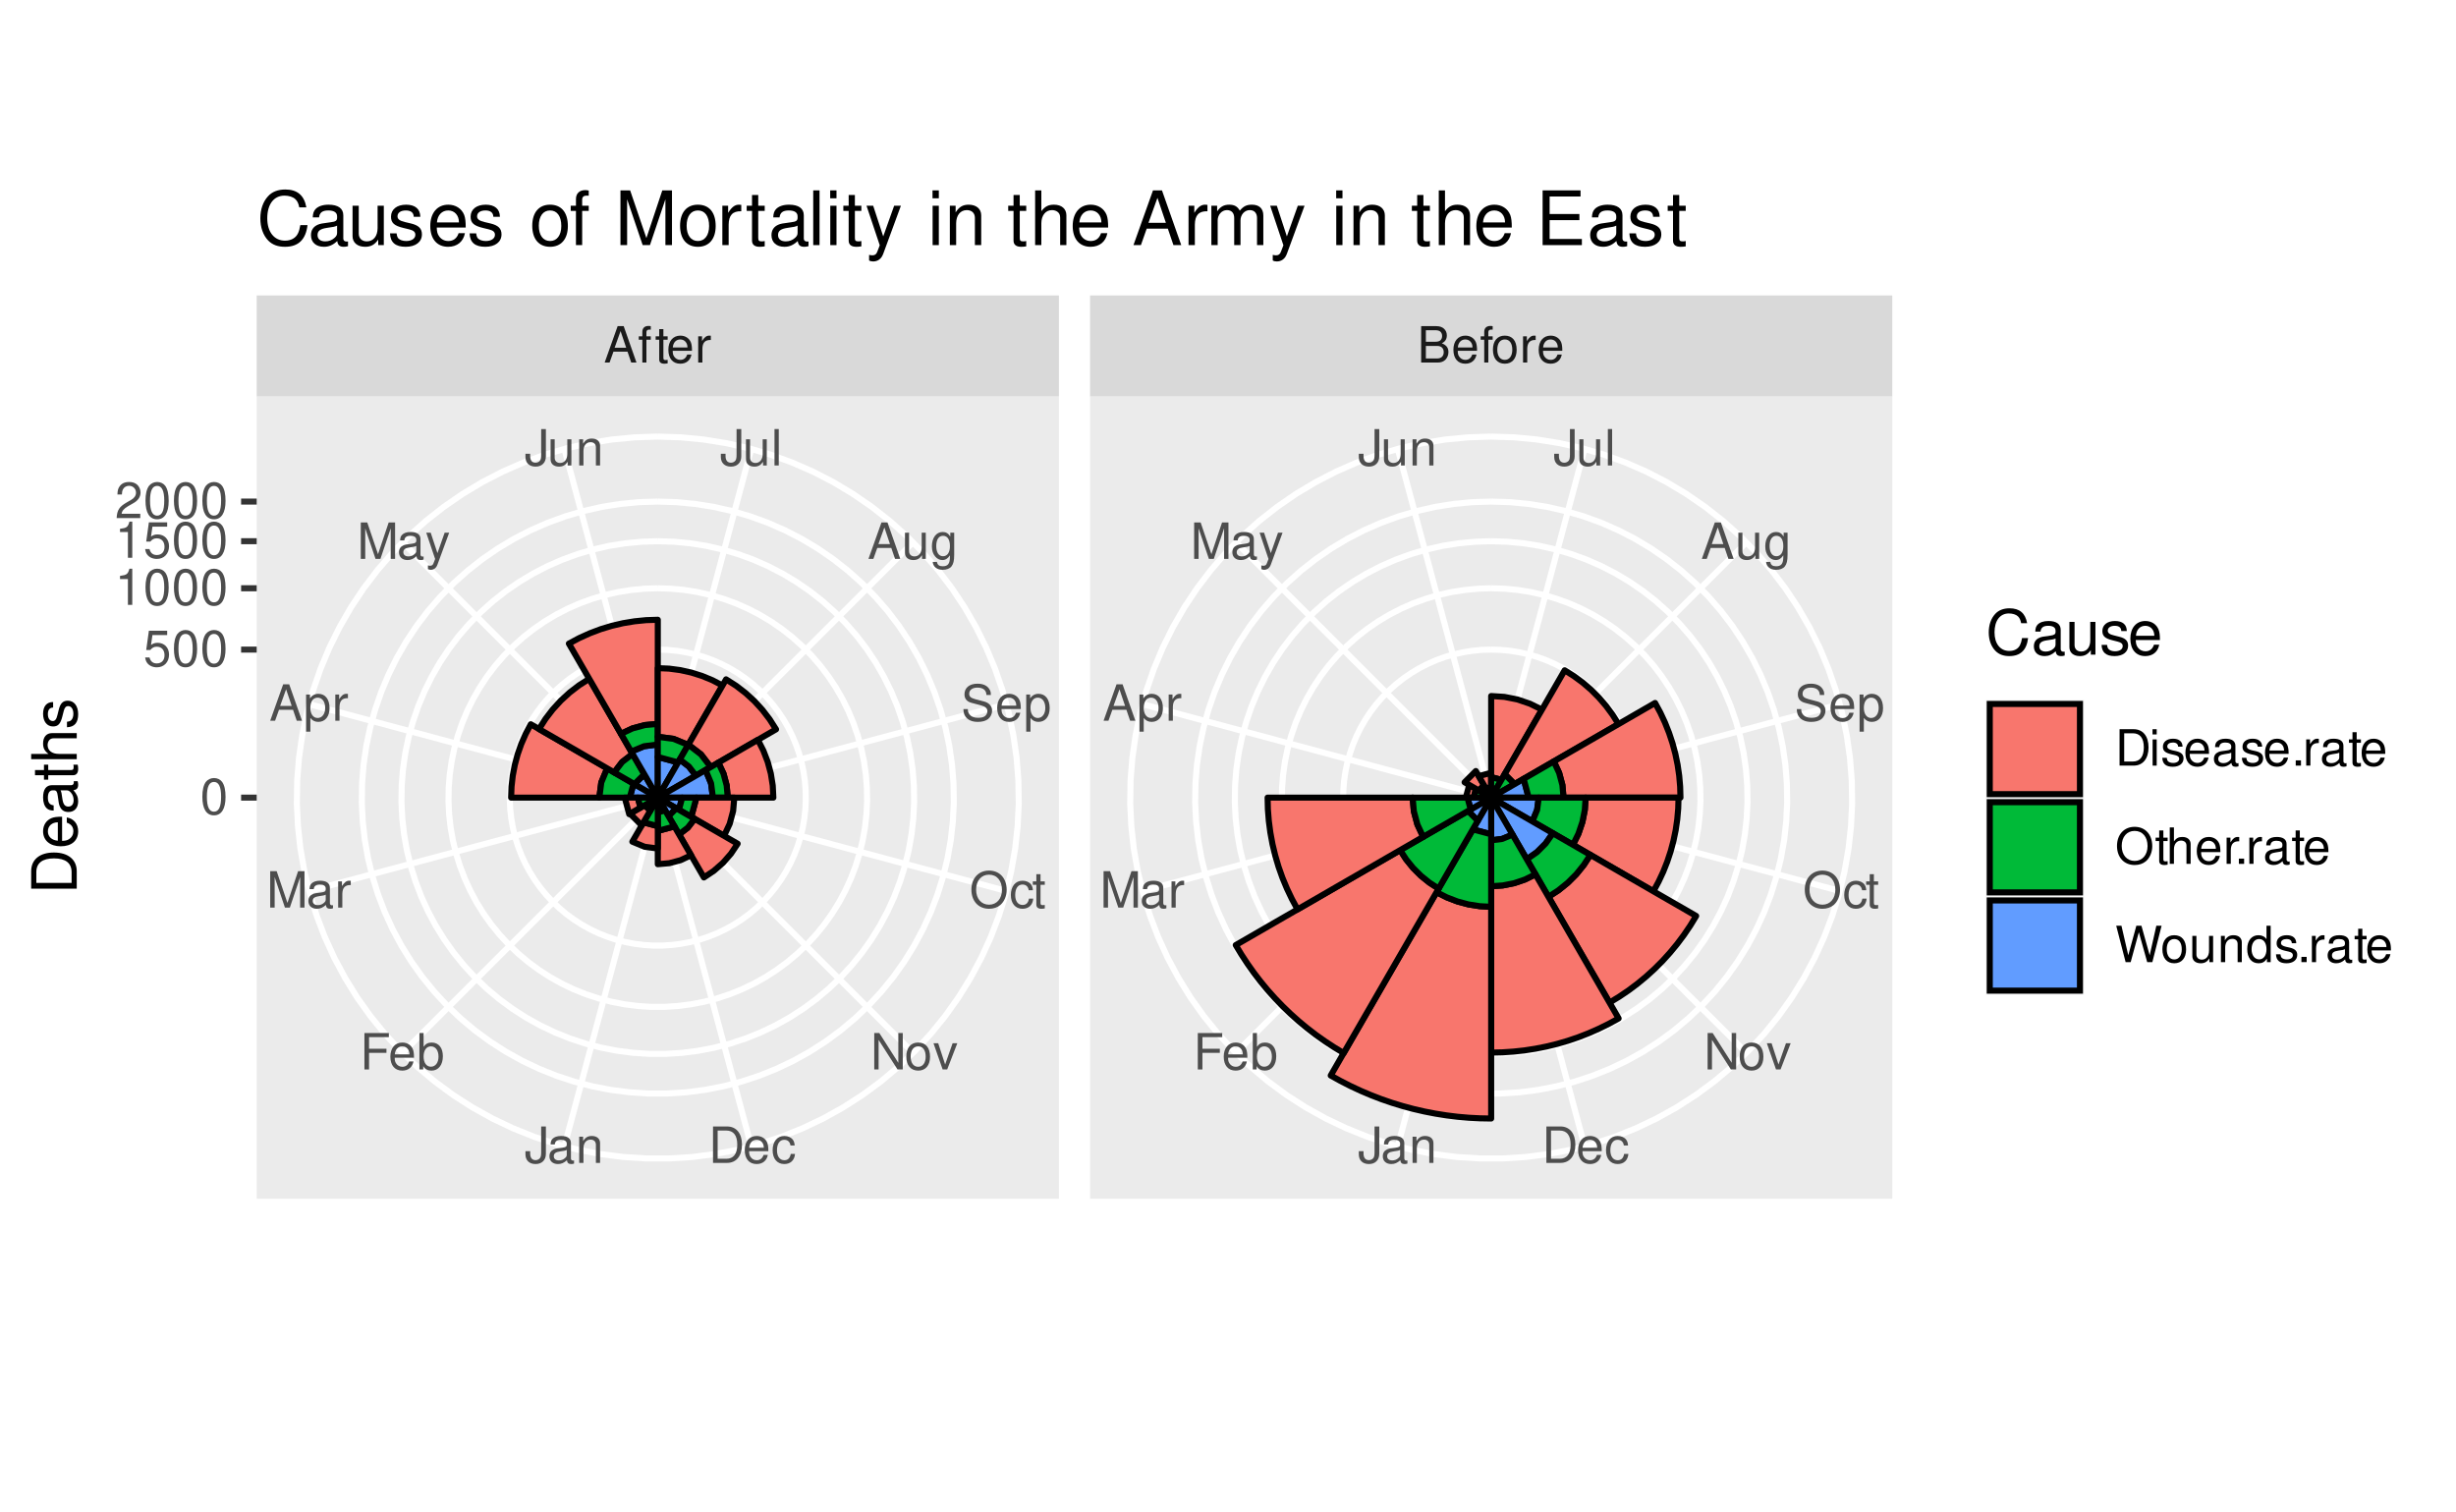 <?xml version="1.0" encoding="UTF-8"?>
<svg xmlns="http://www.w3.org/2000/svg" xmlns:xlink="http://www.w3.org/1999/xlink" width="432pt" height="266pt" viewBox="0 0 432 266" version="1.1">
<defs>
<g>
<symbol overflow="visible" id="glyph0-0">
<path style="stroke:none;" d=""/>
</symbol>
<symbol overflow="visible" id="glyph0-1">
<path style="stroke:none;" d="M 2.922 -6.406 L 2.922 -1.906 C 2.922 -1.391 2.875 -1.094 2.734 -0.875 C 2.562 -0.641 2.266 -0.484 1.938 -0.484 C 1.328 -0.484 0.984 -0.891 0.984 -1.641 L 0.984 -2.062 L 0.156 -2.062 L 0.156 -1.5 C 0.156 -0.453 0.828 0.203 1.938 0.203 C 3.047 0.203 3.75 -0.5 3.75 -1.594 L 3.75 -6.406 Z M 2.922 -6.406 "/>
</symbol>
<symbol overflow="visible" id="glyph0-2">
<path style="stroke:none;" d="M 4.703 -0.438 C 4.625 -0.406 4.594 -0.406 4.547 -0.406 C 4.297 -0.406 4.156 -0.547 4.156 -0.781 L 4.156 -3.484 C 4.156 -4.297 3.547 -4.734 2.422 -4.734 C 1.734 -4.734 1.203 -4.547 0.891 -4.203 C 0.672 -3.969 0.594 -3.703 0.578 -3.25 L 1.312 -3.25 C 1.375 -3.812 1.703 -4.062 2.391 -4.062 C 3.062 -4.062 3.422 -3.812 3.422 -3.375 L 3.422 -3.188 C 3.406 -2.875 3.25 -2.75 2.656 -2.672 C 1.625 -2.547 1.453 -2.5 1.172 -2.391 C 0.641 -2.156 0.375 -1.766 0.375 -1.156 C 0.375 -0.328 0.953 0.203 1.875 0.203 C 2.469 0.203 2.922 0 3.453 -0.469 C 3.5 0 3.734 0.203 4.203 0.203 C 4.359 0.203 4.453 0.188 4.703 0.125 Z M 3.422 -1.453 C 3.422 -1.203 3.359 -1.062 3.125 -0.859 C 2.828 -0.578 2.469 -0.438 2.047 -0.438 C 1.469 -0.438 1.141 -0.719 1.141 -1.172 C 1.141 -1.656 1.453 -1.906 2.25 -2.016 C 3.031 -2.125 3.172 -2.156 3.422 -2.281 Z M 3.422 -1.453 "/>
</symbol>
<symbol overflow="visible" id="glyph0-3">
<path style="stroke:none;" d="M 0.609 -4.609 L 0.609 0 L 1.359 0 L 1.359 -2.547 C 1.359 -3.484 1.844 -4.094 2.609 -4.094 C 3.188 -4.094 3.547 -3.75 3.547 -3.188 L 3.547 0 L 4.281 0 L 4.281 -3.484 C 4.281 -4.25 3.719 -4.734 2.828 -4.734 C 2.141 -4.734 1.703 -4.484 1.297 -3.828 L 1.297 -4.609 Z M 0.609 -4.609 "/>
</symbol>
<symbol overflow="visible" id="glyph0-4">
<path style="stroke:none;" d="M 1.609 -2.922 L 4.672 -2.922 L 4.672 -3.641 L 1.609 -3.641 L 1.609 -5.688 L 5.094 -5.688 L 5.094 -6.406 L 0.797 -6.406 L 0.797 0 L 1.609 0 Z M 1.609 -2.922 "/>
</symbol>
<symbol overflow="visible" id="glyph0-5">
<path style="stroke:none;" d="M 4.516 -2.062 C 4.516 -2.766 4.453 -3.188 4.328 -3.531 C 4.031 -4.281 3.328 -4.734 2.469 -4.734 C 1.172 -4.734 0.359 -3.766 0.359 -2.25 C 0.359 -0.719 1.141 0.203 2.453 0.203 C 3.5 0.203 4.234 -0.391 4.422 -1.406 L 3.672 -1.406 C 3.469 -0.797 3.062 -0.469 2.469 -0.469 C 2 -0.469 1.609 -0.688 1.359 -1.078 C 1.188 -1.344 1.125 -1.594 1.125 -2.062 Z M 1.141 -2.656 C 1.203 -3.516 1.719 -4.062 2.453 -4.062 C 3.203 -4.062 3.719 -3.484 3.719 -2.656 Z M 1.141 -2.656 "/>
</symbol>
<symbol overflow="visible" id="glyph0-6">
<path style="stroke:none;" d="M 0.469 -6.406 L 0.469 0 L 1.141 0 L 1.141 -0.594 C 1.484 -0.047 1.953 0.203 2.594 0.203 C 3.812 0.203 4.594 -0.797 4.594 -2.328 C 4.594 -3.812 3.859 -4.734 2.625 -4.734 C 2 -4.734 1.547 -4.5 1.203 -3.984 L 1.203 -6.406 Z M 2.484 -4.062 C 3.312 -4.062 3.828 -3.344 3.828 -2.25 C 3.828 -1.203 3.297 -0.484 2.484 -0.484 C 1.703 -0.484 1.203 -1.188 1.203 -2.266 C 1.203 -3.359 1.703 -4.062 2.484 -4.062 Z M 2.484 -4.062 "/>
</symbol>
<symbol overflow="visible" id="glyph0-7">
<path style="stroke:none;" d="M 4.109 0 L 5.922 -5.375 L 5.922 0 L 6.688 0 L 6.688 -6.406 L 5.562 -6.406 L 3.688 -0.828 L 1.797 -6.406 L 0.656 -6.406 L 0.656 0 L 1.438 0 L 1.438 -5.375 L 3.25 0 Z M 4.109 0 "/>
</symbol>
<symbol overflow="visible" id="glyph0-8">
<path style="stroke:none;" d="M 0.609 -4.609 L 0.609 0 L 1.344 0 L 1.344 -2.391 C 1.359 -3.5 1.812 -4 2.828 -3.969 L 2.828 -4.719 C 2.703 -4.734 2.625 -4.734 2.547 -4.734 C 2.062 -4.734 1.703 -4.453 1.281 -3.781 L 1.281 -4.609 Z M 0.609 -4.609 "/>
</symbol>
<symbol overflow="visible" id="glyph0-9">
<path style="stroke:none;" d="M 4.172 -1.922 L 4.828 0 L 5.75 0 L 3.5 -6.406 L 2.438 -6.406 L 0.156 0 L 1.016 0 L 1.703 -1.922 Z M 3.938 -2.609 L 1.906 -2.609 L 2.953 -5.531 Z M 3.938 -2.609 "/>
</symbol>
<symbol overflow="visible" id="glyph0-10">
<path style="stroke:none;" d="M 0.469 1.922 L 1.219 1.922 L 1.219 -0.484 C 1.594 -0.016 2.031 0.203 2.625 0.203 C 3.828 0.203 4.594 -0.75 4.594 -2.219 C 4.594 -3.781 3.844 -4.734 2.625 -4.734 C 2 -4.734 1.5 -4.453 1.156 -3.922 L 1.156 -4.609 L 0.469 -4.609 Z M 2.5 -4.062 C 3.312 -4.062 3.828 -3.344 3.828 -2.25 C 3.828 -1.203 3.297 -0.484 2.5 -0.484 C 1.719 -0.484 1.219 -1.188 1.219 -2.266 C 1.219 -3.359 1.719 -4.062 2.5 -4.062 Z M 2.5 -4.062 "/>
</symbol>
<symbol overflow="visible" id="glyph0-11">
<path style="stroke:none;" d="M 3.406 -4.609 L 2.141 -1.016 L 0.953 -4.609 L 0.172 -4.609 L 1.734 0.016 L 1.453 0.75 C 1.328 1.078 1.172 1.203 0.859 1.203 C 0.734 1.203 0.641 1.172 0.469 1.141 L 0.469 1.797 C 0.625 1.875 0.781 1.922 0.969 1.922 C 1.203 1.922 1.453 1.844 1.656 1.703 C 1.875 1.531 2.016 1.344 2.156 0.969 L 4.203 -4.609 Z M 3.406 -4.609 "/>
</symbol>
<symbol overflow="visible" id="glyph0-12">
<path style="stroke:none;" d="M 4.234 0 L 4.234 -4.609 L 3.516 -4.609 L 3.516 -2 C 3.516 -1.062 3.016 -0.438 2.25 -0.438 C 1.672 -0.438 1.297 -0.797 1.297 -1.344 L 1.297 -4.609 L 0.578 -4.609 L 0.578 -1.062 C 0.578 -0.297 1.141 0.203 2.047 0.203 C 2.719 0.203 3.156 -0.031 3.578 -0.641 L 3.578 0 Z M 4.234 0 "/>
</symbol>
<symbol overflow="visible" id="glyph0-13">
<path style="stroke:none;" d="M 1.344 -6.406 L 0.594 -6.406 L 0.594 0 L 1.344 0 Z M 1.344 -6.406 "/>
</symbol>
<symbol overflow="visible" id="glyph0-14">
<path style="stroke:none;" d="M 3.547 -4.609 L 3.547 -3.938 C 3.188 -4.5 2.781 -4.734 2.203 -4.734 C 1.078 -4.734 0.312 -3.703 0.312 -2.219 C 0.312 -1.453 0.5 -0.891 0.891 -0.422 C 1.234 -0.016 1.672 0.203 2.141 0.203 C 2.703 0.203 3.094 -0.047 3.484 -0.625 L 3.484 -0.391 C 3.484 0.844 3.141 1.297 2.219 1.297 C 1.594 1.297 1.281 1.062 1.203 0.531 L 0.453 0.531 C 0.531 1.375 1.203 1.922 2.203 1.922 C 2.891 1.922 3.453 1.703 3.75 1.328 C 4.094 0.891 4.234 0.328 4.234 -0.75 L 4.234 -4.609 Z M 2.266 -4.062 C 3.047 -4.062 3.484 -3.406 3.484 -2.25 C 3.484 -1.125 3.031 -0.469 2.266 -0.469 C 1.516 -0.469 1.078 -1.141 1.078 -2.266 C 1.078 -3.391 1.516 -4.062 2.266 -4.062 Z M 2.266 -4.062 "/>
</symbol>
<symbol overflow="visible" id="glyph0-15">
<path style="stroke:none;" d="M 5.25 -4.531 C 5.25 -4.969 5.219 -5.094 5.078 -5.391 C 4.719 -6.125 3.969 -6.516 2.891 -6.516 C 1.484 -6.516 0.609 -5.797 0.609 -4.641 C 0.609 -3.859 1.031 -3.359 1.875 -3.141 L 3.469 -2.719 C 4.281 -2.5 4.641 -2.188 4.641 -1.688 C 4.641 -1.344 4.453 -0.984 4.188 -0.797 C 3.938 -0.609 3.531 -0.516 3.016 -0.516 C 2.312 -0.516 1.844 -0.688 1.531 -1.062 C 1.297 -1.344 1.188 -1.641 1.203 -2.047 L 0.422 -2.047 C 0.438 -1.453 0.547 -1.062 0.797 -0.719 C 1.234 -0.109 1.984 0.203 2.953 0.203 C 3.719 0.203 4.344 0.031 4.766 -0.297 C 5.188 -0.641 5.469 -1.203 5.469 -1.766 C 5.469 -2.547 4.969 -3.125 4.094 -3.375 L 2.484 -3.797 C 1.719 -4.016 1.438 -4.25 1.438 -4.75 C 1.438 -5.406 2 -5.828 2.875 -5.828 C 3.891 -5.828 4.453 -5.375 4.469 -4.531 Z M 5.25 -4.531 "/>
</symbol>
<symbol overflow="visible" id="glyph0-16">
<path style="stroke:none;" d="M 3.422 -6.516 C 1.578 -6.516 0.328 -5.156 0.328 -3.156 C 0.328 -1.141 1.578 0.203 3.438 0.203 C 4.219 0.203 4.906 -0.031 5.422 -0.469 C 6.109 -1.062 6.531 -2.062 6.531 -3.109 C 6.531 -5.172 5.297 -6.516 3.422 -6.516 Z M 3.422 -5.797 C 4.812 -5.797 5.703 -4.75 5.703 -3.125 C 5.703 -1.578 4.781 -0.516 3.438 -0.516 C 2.062 -0.516 1.156 -1.578 1.156 -3.156 C 1.156 -4.734 2.062 -5.797 3.422 -5.797 Z M 3.422 -5.797 "/>
</symbol>
<symbol overflow="visible" id="glyph0-17">
<path style="stroke:none;" d="M 4.141 -3.062 C 4.109 -3.516 4.016 -3.797 3.828 -4.062 C 3.516 -4.484 2.969 -4.734 2.328 -4.734 C 1.078 -4.734 0.266 -3.75 0.266 -2.219 C 0.266 -0.734 1.062 0.203 2.312 0.203 C 3.406 0.203 4.109 -0.453 4.203 -1.578 L 3.453 -1.578 C 3.328 -0.844 2.953 -0.469 2.328 -0.469 C 1.516 -0.469 1.031 -1.141 1.031 -2.219 C 1.031 -3.375 1.516 -4.062 2.312 -4.062 C 2.922 -4.062 3.312 -3.703 3.406 -3.062 Z M 4.141 -3.062 "/>
</symbol>
<symbol overflow="visible" id="glyph0-18">
<path style="stroke:none;" d="M 2.234 -4.609 L 1.484 -4.609 L 1.484 -5.875 L 0.75 -5.875 L 0.75 -4.609 L 0.125 -4.609 L 0.125 -4.016 L 0.75 -4.016 L 0.75 -0.531 C 0.75 -0.047 1.062 0.203 1.641 0.203 C 1.828 0.203 1.984 0.188 2.234 0.141 L 2.234 -0.469 C 2.125 -0.453 2.031 -0.438 1.875 -0.438 C 1.562 -0.438 1.484 -0.531 1.484 -0.859 L 1.484 -4.016 L 2.234 -4.016 Z M 2.234 -4.609 "/>
</symbol>
<symbol overflow="visible" id="glyph0-19">
<path style="stroke:none;" d="M 5.688 -6.406 L 4.906 -6.406 L 4.906 -1.172 L 1.562 -6.406 L 0.672 -6.406 L 0.672 0 L 1.438 0 L 1.438 -5.203 L 4.766 0 L 5.688 0 Z M 5.688 -6.406 "/>
</symbol>
<symbol overflow="visible" id="glyph0-20">
<path style="stroke:none;" d="M 2.391 -4.734 C 1.094 -4.734 0.312 -3.812 0.312 -2.266 C 0.312 -0.719 1.094 0.203 2.406 0.203 C 3.703 0.203 4.484 -0.719 4.484 -2.234 C 4.484 -3.828 3.734 -4.734 2.391 -4.734 Z M 2.406 -4.062 C 3.234 -4.062 3.719 -3.391 3.719 -2.25 C 3.719 -1.156 3.203 -0.469 2.406 -0.469 C 1.578 -0.469 1.078 -1.156 1.078 -2.266 C 1.078 -3.391 1.578 -4.062 2.406 -4.062 Z M 2.406 -4.062 "/>
</symbol>
<symbol overflow="visible" id="glyph0-21">
<path style="stroke:none;" d="M 2.5 0 L 4.281 -4.609 L 3.453 -4.609 L 2.141 -0.875 L 0.922 -4.609 L 0.094 -4.609 L 1.703 0 Z M 2.5 0 "/>
</symbol>
<symbol overflow="visible" id="glyph0-22">
<path style="stroke:none;" d="M 0.781 0 L 3.25 0 C 4.875 0 5.875 -1.219 5.875 -3.203 C 5.875 -5.203 4.875 -6.406 3.25 -6.406 L 0.781 -6.406 Z M 1.594 -0.719 L 1.594 -5.688 L 3.109 -5.688 C 4.375 -5.688 5.047 -4.844 5.047 -3.203 C 5.047 -1.578 4.375 -0.719 3.109 -0.719 Z M 1.594 -0.719 "/>
</symbol>
<symbol overflow="visible" id="glyph0-23">
<path style="stroke:none;" d="M 2.266 -4.609 L 1.5 -4.609 L 1.5 -5.328 C 1.5 -5.641 1.672 -5.797 2.016 -5.797 C 2.078 -5.797 2.109 -5.797 2.266 -5.781 L 2.266 -6.391 C 2.109 -6.438 2 -6.438 1.859 -6.438 C 1.172 -6.438 0.781 -6.047 0.781 -5.391 L 0.781 -4.609 L 0.156 -4.609 L 0.156 -4.016 L 0.781 -4.016 L 0.781 0 L 1.5 0 L 1.5 -4.016 L 2.266 -4.016 Z M 2.266 -4.609 "/>
</symbol>
<symbol overflow="visible" id="glyph0-24">
<path style="stroke:none;" d="M 0.688 0 L 3.594 0 C 4.203 0 4.641 -0.172 4.984 -0.531 C 5.297 -0.875 5.484 -1.328 5.484 -1.828 C 5.484 -2.609 5.125 -3.062 4.312 -3.391 C 4.906 -3.656 5.203 -4.125 5.203 -4.781 C 5.203 -5.266 5.016 -5.672 4.688 -5.969 C 4.344 -6.266 3.922 -6.406 3.297 -6.406 L 0.688 -6.406 Z M 1.516 -3.656 L 1.516 -5.688 L 3.094 -5.688 C 3.547 -5.688 3.812 -5.625 4.031 -5.469 C 4.25 -5.281 4.375 -5.016 4.375 -4.672 C 4.375 -4.312 4.25 -4.062 4.031 -3.875 C 3.812 -3.719 3.547 -3.656 3.094 -3.656 Z M 1.516 -0.719 L 1.516 -2.922 L 3.516 -2.922 C 4.234 -2.922 4.656 -2.516 4.656 -1.828 C 4.656 -1.141 4.234 -0.719 3.516 -0.719 Z M 1.516 -0.719 "/>
</symbol>
<symbol overflow="visible" id="glyph0-25">
<path style="stroke:none;" d="M 2.422 -6.359 C 1.844 -6.359 1.312 -6.094 0.984 -5.672 C 0.578 -5.109 0.375 -4.25 0.375 -3.078 C 0.375 -0.938 1.078 0.203 2.422 0.203 C 3.734 0.203 4.453 -0.938 4.453 -3.031 C 4.453 -4.25 4.266 -5.078 3.859 -5.672 C 3.531 -6.109 3.016 -6.359 2.422 -6.359 Z M 2.422 -5.672 C 3.25 -5.672 3.672 -4.828 3.672 -3.094 C 3.672 -1.281 3.266 -0.438 2.406 -0.438 C 1.578 -0.438 1.172 -1.312 1.172 -3.062 C 1.172 -4.828 1.578 -5.672 2.422 -5.672 Z M 2.422 -5.672 "/>
</symbol>
<symbol overflow="visible" id="glyph0-26">
<path style="stroke:none;" d="M 4.188 -6.234 L 0.969 -6.234 L 0.5 -2.844 L 1.219 -2.844 C 1.578 -3.266 1.875 -3.422 2.359 -3.422 C 3.203 -3.422 3.719 -2.844 3.719 -1.922 C 3.719 -1.031 3.203 -0.484 2.359 -0.484 C 1.688 -0.484 1.266 -0.828 1.078 -1.531 L 0.312 -1.531 C 0.406 -1.016 0.5 -0.781 0.688 -0.547 C 1.031 -0.078 1.672 0.203 2.375 0.203 C 3.641 0.203 4.516 -0.719 4.516 -2.031 C 4.516 -3.266 3.688 -4.109 2.5 -4.109 C 2.062 -4.109 1.703 -4 1.344 -3.734 L 1.594 -5.469 L 4.188 -5.469 Z M 4.188 -6.234 "/>
</symbol>
<symbol overflow="visible" id="glyph0-27">
<path style="stroke:none;" d="M 2.281 -4.531 L 2.281 0 L 3.047 0 L 3.047 -6.359 L 2.547 -6.359 C 2.266 -5.391 2.094 -5.25 0.891 -5.094 L 0.891 -4.531 Z M 2.281 -4.531 "/>
</symbol>
<symbol overflow="visible" id="glyph0-28">
<path style="stroke:none;" d="M 4.453 -0.766 L 1.172 -0.766 C 1.25 -1.297 1.531 -1.625 2.297 -2.094 L 3.172 -2.594 C 4.047 -3.062 4.5 -3.719 4.5 -4.5 C 4.5 -5.031 4.281 -5.531 3.922 -5.875 C 3.547 -6.203 3.094 -6.359 2.5 -6.359 C 1.703 -6.359 1.125 -6.078 0.781 -5.531 C 0.547 -5.203 0.453 -4.797 0.438 -4.156 L 1.219 -4.156 C 1.234 -4.594 1.297 -4.844 1.406 -5.062 C 1.594 -5.438 2 -5.688 2.469 -5.688 C 3.172 -5.688 3.703 -5.172 3.703 -4.484 C 3.703 -3.969 3.406 -3.531 2.859 -3.219 L 2.047 -2.75 C 0.75 -2 0.375 -1.406 0.297 -0.016 L 4.453 -0.016 Z M 4.453 -0.766 "/>
</symbol>
<symbol overflow="visible" id="glyph0-29">
<path style="stroke:none;" d="M 1.312 -4.609 L 0.594 -4.609 L 0.594 0 L 1.312 0 Z M 1.312 -6.406 L 0.578 -6.406 L 0.578 -5.484 L 1.312 -5.484 Z M 1.312 -6.406 "/>
</symbol>
<symbol overflow="visible" id="glyph0-30">
<path style="stroke:none;" d="M 3.859 -3.328 C 3.844 -4.234 3.25 -4.734 2.188 -4.734 C 1.109 -4.734 0.406 -4.188 0.406 -3.328 C 0.406 -2.609 0.781 -2.266 1.875 -2 L 2.562 -1.844 C 3.062 -1.719 3.266 -1.531 3.266 -1.203 C 3.266 -0.766 2.844 -0.469 2.203 -0.469 C 1.797 -0.469 1.469 -0.594 1.281 -0.781 C 1.172 -0.922 1.125 -1.047 1.078 -1.375 L 0.297 -1.375 C 0.328 -0.312 0.938 0.203 2.141 0.203 C 3.297 0.203 4.031 -0.375 4.031 -1.266 C 4.031 -1.938 3.656 -2.328 2.734 -2.547 L 2.031 -2.703 C 1.438 -2.844 1.172 -3.047 1.172 -3.375 C 1.172 -3.797 1.562 -4.062 2.156 -4.062 C 2.75 -4.062 3.062 -3.812 3.078 -3.328 Z M 3.859 -3.328 "/>
</symbol>
<symbol overflow="visible" id="glyph0-31">
<path style="stroke:none;" d="M 1.688 -0.922 L 0.766 -0.922 L 0.766 0 L 1.688 0 Z M 1.688 -0.922 "/>
</symbol>
<symbol overflow="visible" id="glyph0-32">
<path style="stroke:none;" d="M 0.609 -6.406 L 0.609 0 L 1.344 0 L 1.344 -2.547 C 1.344 -3.484 1.844 -4.094 2.594 -4.094 C 2.844 -4.094 3.062 -4.031 3.25 -3.891 C 3.453 -3.734 3.547 -3.516 3.547 -3.188 L 3.547 0 L 4.281 0 L 4.281 -3.484 C 4.281 -4.25 3.719 -4.734 2.828 -4.734 C 2.172 -4.734 1.781 -4.547 1.344 -3.969 L 1.344 -6.406 Z M 0.609 -6.406 "/>
</symbol>
<symbol overflow="visible" id="glyph0-33">
<path style="stroke:none;" d="M 6.547 0 L 8.172 -6.406 L 7.25 -6.406 L 6.078 -1.203 L 4.625 -6.406 L 3.734 -6.406 L 2.312 -1.203 L 1.109 -6.406 L 0.188 -6.406 L 1.844 0 L 2.734 0 L 4.172 -5.266 L 5.641 0 Z M 6.547 0 "/>
</symbol>
<symbol overflow="visible" id="glyph0-34">
<path style="stroke:none;" d="M 4.359 -6.406 L 3.625 -6.406 L 3.625 -4.031 C 3.312 -4.5 2.828 -4.734 2.203 -4.734 C 1.016 -4.734 0.234 -3.781 0.234 -2.312 C 0.234 -0.75 0.984 0.203 2.234 0.203 C 2.875 0.203 3.312 -0.031 3.703 -0.609 L 3.703 0 L 4.359 0 Z M 2.328 -4.062 C 3.125 -4.062 3.625 -3.359 3.625 -2.25 C 3.625 -1.188 3.109 -0.484 2.344 -0.484 C 1.531 -0.484 1 -1.203 1 -2.266 C 1 -3.344 1.531 -4.062 2.328 -4.062 Z M 2.328 -4.062 "/>
</symbol>
<symbol overflow="visible" id="glyph1-0">
<path style="stroke:none;" d=""/>
</symbol>
<symbol overflow="visible" id="glyph1-1">
<path style="stroke:none;" d="M 0 -0.984 L 0 -4.062 C 0 -6.094 -1.516 -7.344 -4.016 -7.344 C -6.5 -7.344 -8.016 -6.109 -8.016 -4.062 L -8.016 -0.984 Z M -0.906 -2 L -7.109 -2 L -7.109 -3.891 C -7.109 -5.484 -6.047 -6.312 -4 -6.312 C -1.969 -6.312 -0.906 -5.484 -0.906 -3.891 Z M -0.906 -2 "/>
</symbol>
<symbol overflow="visible" id="glyph1-2">
<path style="stroke:none;" d="M -2.578 -5.641 C -3.453 -5.641 -3.984 -5.578 -4.406 -5.406 C -5.359 -5.031 -5.922 -4.156 -5.922 -3.078 C -5.922 -1.469 -4.703 -0.438 -2.812 -0.438 C -0.906 -0.438 0.25 -1.438 0.25 -3.062 C 0.25 -4.375 -0.5 -5.297 -1.75 -5.516 L -1.75 -4.594 C -0.984 -4.344 -0.594 -3.828 -0.594 -3.094 C -0.594 -2.516 -0.859 -2.016 -1.344 -1.703 C -1.672 -1.484 -2 -1.406 -2.578 -1.391 Z M -3.328 -1.422 C -4.391 -1.5 -5.078 -2.141 -5.078 -3.062 C -5.078 -4 -4.359 -4.656 -3.328 -4.656 Z M -3.328 -1.422 "/>
</symbol>
<symbol overflow="visible" id="glyph1-3">
<path style="stroke:none;" d="M -0.531 -5.891 C -0.516 -5.781 -0.516 -5.734 -0.516 -5.688 C -0.516 -5.375 -0.688 -5.188 -0.969 -5.188 L -4.359 -5.188 C -5.375 -5.188 -5.922 -4.438 -5.922 -3.031 C -5.922 -2.172 -5.688 -1.5 -5.266 -1.109 C -4.969 -0.844 -4.625 -0.734 -4.062 -0.719 L -4.062 -1.641 C -4.766 -1.719 -5.078 -2.141 -5.078 -2.984 C -5.078 -3.828 -4.781 -4.281 -4.219 -4.281 L -3.984 -4.281 C -3.594 -4.266 -3.438 -4.062 -3.344 -3.328 C -3.172 -2.031 -3.141 -1.828 -2.984 -1.469 C -2.703 -0.797 -2.203 -0.469 -1.453 -0.469 C -0.406 -0.469 0.25 -1.188 0.25 -2.359 C 0.25 -3.078 0 -3.656 -0.594 -4.312 C 0 -4.375 0.25 -4.656 0.25 -5.266 C 0.25 -5.453 0.234 -5.578 0.156 -5.891 Z M -1.812 -4.281 C -1.5 -4.281 -1.312 -4.188 -1.062 -3.922 C -0.719 -3.547 -0.547 -3.094 -0.547 -2.547 C -0.547 -1.844 -0.891 -1.422 -1.469 -1.422 C -2.078 -1.422 -2.391 -1.812 -2.531 -2.812 C -2.656 -3.781 -2.703 -3.969 -2.844 -4.281 Z M -1.812 -4.281 "/>
</symbol>
<symbol overflow="visible" id="glyph1-4">
<path style="stroke:none;" d="M -5.766 -2.797 L -5.766 -1.844 L -7.344 -1.844 L -7.344 -0.938 L -5.766 -0.938 L -5.766 -0.156 L -5.016 -0.156 L -5.016 -0.938 L -0.656 -0.938 C -0.062 -0.938 0.25 -1.328 0.25 -2.047 C 0.25 -2.281 0.234 -2.484 0.172 -2.797 L -0.594 -2.797 C -0.562 -2.656 -0.547 -2.547 -0.547 -2.359 C -0.547 -1.953 -0.656 -1.844 -1.062 -1.844 L -5.016 -1.844 L -5.016 -2.797 Z M -5.766 -2.797 "/>
</symbol>
<symbol overflow="visible" id="glyph1-5">
<path style="stroke:none;" d="M -8.016 -0.766 L 0 -0.766 L 0 -1.688 L -3.172 -1.688 C -4.359 -1.688 -5.125 -2.297 -5.125 -3.25 C -5.125 -3.547 -5.031 -3.844 -4.875 -4.062 C -4.672 -4.328 -4.406 -4.438 -4 -4.438 L 0 -4.438 L 0 -5.344 L -4.359 -5.344 C -5.328 -5.344 -5.922 -4.656 -5.922 -3.531 C -5.922 -2.719 -5.672 -2.219 -4.969 -1.688 L -8.016 -1.688 Z M -8.016 -0.766 "/>
</symbol>
<symbol overflow="visible" id="glyph1-6">
<path style="stroke:none;" d="M -4.156 -4.812 C -5.297 -4.812 -5.922 -4.062 -5.922 -2.734 C -5.922 -1.391 -5.234 -0.516 -4.172 -0.516 C -3.266 -0.516 -2.844 -0.984 -2.516 -2.344 L -2.297 -3.203 C -2.141 -3.844 -1.906 -4.094 -1.5 -4.094 C -0.953 -4.094 -0.594 -3.547 -0.594 -2.75 C -0.594 -2.25 -0.734 -1.844 -0.984 -1.609 C -1.141 -1.469 -1.312 -1.391 -1.719 -1.344 L -1.719 -0.375 C -0.391 -0.422 0.25 -1.172 0.25 -2.672 C 0.25 -4.125 -0.469 -5.047 -1.578 -5.047 C -2.438 -5.047 -2.906 -4.562 -3.172 -3.422 L -3.391 -2.547 C -3.562 -1.797 -3.812 -1.469 -4.219 -1.469 C -4.75 -1.469 -5.078 -1.953 -5.078 -2.688 C -5.078 -3.438 -4.766 -3.828 -4.156 -3.844 Z M -4.156 -4.812 "/>
</symbol>
<symbol overflow="visible" id="glyph2-0">
<path style="stroke:none;" d=""/>
</symbol>
<symbol overflow="visible" id="glyph2-1">
<path style="stroke:none;" d="M 7.281 -5.531 C 6.969 -7.297 5.953 -8.156 4.188 -8.156 C 3.109 -8.156 2.25 -7.812 1.656 -7.156 C 0.922 -6.359 0.531 -5.219 0.531 -3.922 C 0.531 -2.594 0.938 -1.469 1.688 -0.688 C 2.312 -0.047 3.109 0.25 4.141 0.25 C 6.109 0.25 7.203 -0.797 7.453 -2.922 L 6.391 -2.922 C 6.297 -2.375 6.188 -2 6.031 -1.688 C 5.703 -1.016 5.016 -0.656 4.156 -0.656 C 2.562 -0.656 1.547 -1.922 1.547 -3.922 C 1.547 -5.984 2.516 -7.25 4.062 -7.25 C 4.719 -7.25 5.328 -7.062 5.656 -6.75 C 5.953 -6.469 6.109 -6.141 6.234 -5.531 Z M 7.281 -5.531 "/>
</symbol>
<symbol overflow="visible" id="glyph2-2">
<path style="stroke:none;" d="M 5.891 -0.531 C 5.781 -0.516 5.734 -0.516 5.688 -0.516 C 5.375 -0.516 5.188 -0.688 5.188 -0.969 L 5.188 -4.359 C 5.188 -5.375 4.438 -5.922 3.031 -5.922 C 2.172 -5.922 1.5 -5.688 1.109 -5.266 C 0.844 -4.969 0.734 -4.625 0.719 -4.062 L 1.641 -4.062 C 1.719 -4.766 2.141 -5.078 2.984 -5.078 C 3.828 -5.078 4.281 -4.781 4.281 -4.219 L 4.281 -3.984 C 4.266 -3.594 4.062 -3.438 3.328 -3.344 C 2.031 -3.172 1.828 -3.141 1.469 -2.984 C 0.797 -2.703 0.469 -2.203 0.469 -1.453 C 0.469 -0.406 1.188 0.25 2.359 0.25 C 3.078 0.25 3.656 0 4.312 -0.594 C 4.375 0 4.656 0.25 5.266 0.25 C 5.453 0.25 5.578 0.234 5.891 0.156 Z M 4.281 -1.812 C 4.281 -1.5 4.188 -1.312 3.922 -1.062 C 3.547 -0.719 3.094 -0.547 2.547 -0.547 C 1.844 -0.547 1.422 -0.891 1.422 -1.469 C 1.422 -2.078 1.812 -2.391 2.812 -2.531 C 3.781 -2.656 3.969 -2.703 4.281 -2.844 Z M 4.281 -1.812 "/>
</symbol>
<symbol overflow="visible" id="glyph2-3">
<path style="stroke:none;" d="M 5.297 0 L 5.297 -5.766 L 4.391 -5.766 L 4.391 -2.5 C 4.391 -1.312 3.766 -0.547 2.812 -0.547 C 2.094 -0.547 1.625 -0.984 1.625 -1.688 L 1.625 -5.766 L 0.719 -5.766 L 0.719 -1.312 C 0.719 -0.359 1.438 0.25 2.547 0.25 C 3.406 0.25 3.938 -0.047 4.484 -0.797 L 4.484 0 Z M 5.297 0 "/>
</symbol>
<symbol overflow="visible" id="glyph2-4">
<path style="stroke:none;" d="M 4.812 -4.156 C 4.812 -5.297 4.062 -5.922 2.734 -5.922 C 1.391 -5.922 0.516 -5.234 0.516 -4.172 C 0.516 -3.266 0.984 -2.844 2.344 -2.516 L 3.203 -2.297 C 3.844 -2.141 4.094 -1.906 4.094 -1.5 C 4.094 -0.953 3.547 -0.594 2.75 -0.594 C 2.25 -0.594 1.844 -0.734 1.609 -0.984 C 1.469 -1.141 1.391 -1.312 1.344 -1.719 L 0.375 -1.719 C 0.422 -0.391 1.172 0.25 2.672 0.25 C 4.125 0.25 5.047 -0.469 5.047 -1.578 C 5.047 -2.438 4.562 -2.906 3.422 -3.172 L 2.547 -3.391 C 1.797 -3.562 1.469 -3.812 1.469 -4.219 C 1.469 -4.75 1.953 -5.078 2.688 -5.078 C 3.438 -5.078 3.828 -4.766 3.844 -4.156 Z M 4.812 -4.156 "/>
</symbol>
<symbol overflow="visible" id="glyph2-5">
<path style="stroke:none;" d="M 5.641 -2.578 C 5.641 -3.453 5.578 -3.984 5.406 -4.406 C 5.031 -5.359 4.156 -5.922 3.078 -5.922 C 1.469 -5.922 0.438 -4.703 0.438 -2.812 C 0.438 -0.906 1.438 0.25 3.062 0.25 C 4.375 0.25 5.297 -0.5 5.516 -1.75 L 4.594 -1.75 C 4.344 -0.984 3.828 -0.594 3.094 -0.594 C 2.516 -0.594 2.016 -0.859 1.703 -1.344 C 1.484 -1.672 1.406 -2 1.391 -2.578 Z M 1.422 -3.328 C 1.5 -4.391 2.141 -5.078 3.062 -5.078 C 4 -5.078 4.656 -4.359 4.656 -3.328 Z M 1.422 -3.328 "/>
</symbol>
<symbol overflow="visible" id="glyph3-0">
<path style="stroke:none;" d=""/>
</symbol>
<symbol overflow="visible" id="glyph3-1">
<path style="stroke:none;" d="M 8.734 -6.641 C 8.359 -8.75 7.141 -9.781 5.031 -9.781 C 3.734 -9.781 2.688 -9.375 1.984 -8.578 C 1.109 -7.625 0.641 -6.266 0.641 -4.703 C 0.641 -3.109 1.125 -1.75 2.016 -0.812 C 2.766 -0.047 3.719 0.297 4.984 0.297 C 7.328 0.297 8.641 -0.969 8.938 -3.516 L 7.672 -3.516 C 7.562 -2.859 7.438 -2.406 7.234 -2.016 C 6.844 -1.234 6.016 -0.781 4.984 -0.781 C 3.078 -0.781 1.859 -2.312 1.859 -4.719 C 1.859 -7.188 3.016 -8.703 4.891 -8.703 C 5.672 -8.703 6.391 -8.469 6.781 -8.094 C 7.141 -7.766 7.344 -7.375 7.484 -6.641 Z M 8.734 -6.641 "/>
</symbol>
<symbol overflow="visible" id="glyph3-2">
<path style="stroke:none;" d="M 7.062 -0.641 C 6.938 -0.625 6.891 -0.625 6.828 -0.625 C 6.438 -0.625 6.234 -0.812 6.234 -1.156 L 6.234 -5.234 C 6.234 -6.453 5.328 -7.109 3.625 -7.109 C 2.609 -7.109 1.812 -6.828 1.328 -6.312 C 1.016 -5.953 0.891 -5.562 0.859 -4.875 L 1.969 -4.875 C 2.062 -5.719 2.562 -6.094 3.594 -6.094 C 4.594 -6.094 5.141 -5.734 5.141 -5.062 L 5.141 -4.781 C 5.125 -4.297 4.891 -4.125 3.984 -4.016 C 2.422 -3.812 2.188 -3.766 1.766 -3.594 C 0.969 -3.25 0.547 -2.641 0.547 -1.75 C 0.547 -0.484 1.422 0.297 2.828 0.297 C 3.703 0.297 4.391 0 5.172 -0.719 C 5.25 0 5.594 0.297 6.312 0.297 C 6.547 0.297 6.688 0.281 7.062 0.188 Z M 5.141 -2.172 C 5.141 -1.812 5.031 -1.578 4.703 -1.281 C 4.25 -0.875 3.703 -0.656 3.062 -0.656 C 2.203 -0.656 1.703 -1.062 1.703 -1.766 C 1.703 -2.5 2.172 -2.859 3.359 -3.031 C 4.547 -3.188 4.766 -3.25 5.141 -3.422 Z M 5.141 -2.172 "/>
</symbol>
<symbol overflow="visible" id="glyph3-3">
<path style="stroke:none;" d="M 6.359 0 L 6.359 -6.922 L 5.266 -6.922 L 5.266 -3 C 5.266 -1.578 4.531 -0.656 3.375 -0.656 C 2.516 -0.656 1.953 -1.188 1.953 -2.016 L 1.953 -6.922 L 0.859 -6.922 L 0.859 -1.578 C 0.859 -0.438 1.719 0.297 3.062 0.297 C 4.078 0.297 4.734 -0.047 5.375 -0.969 L 5.375 0 Z M 6.359 0 "/>
</symbol>
<symbol overflow="visible" id="glyph3-4">
<path style="stroke:none;" d="M 5.781 -4.984 C 5.766 -6.344 4.875 -7.109 3.281 -7.109 C 1.656 -7.109 0.625 -6.281 0.625 -5 C 0.625 -3.922 1.172 -3.406 2.812 -3.016 L 3.844 -2.766 C 4.609 -2.578 4.906 -2.297 4.906 -1.812 C 4.906 -1.156 4.266 -0.719 3.297 -0.719 C 2.703 -0.719 2.203 -0.891 1.922 -1.172 C 1.75 -1.375 1.672 -1.578 1.609 -2.062 L 0.453 -2.062 C 0.5 -0.469 1.406 0.297 3.203 0.297 C 4.953 0.297 6.062 -0.547 6.062 -1.891 C 6.062 -2.922 5.484 -3.484 4.109 -3.812 L 3.047 -4.062 C 2.156 -4.281 1.766 -4.562 1.766 -5.062 C 1.766 -5.703 2.344 -6.094 3.234 -6.094 C 4.125 -6.094 4.594 -5.719 4.625 -4.984 Z M 5.781 -4.984 "/>
</symbol>
<symbol overflow="visible" id="glyph3-5">
<path style="stroke:none;" d="M 6.766 -3.094 C 6.766 -4.141 6.688 -4.781 6.5 -5.297 C 6.047 -6.438 4.984 -7.109 3.703 -7.109 C 1.766 -7.109 0.531 -5.656 0.531 -3.359 C 0.531 -1.078 1.719 0.297 3.672 0.297 C 5.25 0.297 6.344 -0.594 6.625 -2.094 L 5.516 -2.094 C 5.219 -1.188 4.594 -0.719 3.703 -0.719 C 3.016 -0.719 2.422 -1.031 2.047 -1.609 C 1.781 -2 1.688 -2.406 1.672 -3.094 Z M 1.703 -3.984 C 1.797 -5.266 2.578 -6.094 3.688 -6.094 C 4.812 -6.094 5.578 -5.234 5.578 -3.984 Z M 1.703 -3.984 "/>
</symbol>
<symbol overflow="visible" id="glyph3-6">
<path style="stroke:none;" d=""/>
</symbol>
<symbol overflow="visible" id="glyph3-7">
<path style="stroke:none;" d="M 3.594 -7.109 C 1.641 -7.109 0.469 -5.734 0.469 -3.406 C 0.469 -1.062 1.641 0.297 3.609 0.297 C 5.562 0.297 6.734 -1.078 6.734 -3.359 C 6.734 -5.75 5.594 -7.109 3.594 -7.109 Z M 3.609 -6.094 C 4.844 -6.094 5.578 -5.078 5.578 -3.359 C 5.578 -1.734 4.812 -0.719 3.609 -0.719 C 2.375 -0.719 1.625 -1.734 1.625 -3.406 C 1.625 -5.078 2.375 -6.094 3.609 -6.094 Z M 3.609 -6.094 "/>
</symbol>
<symbol overflow="visible" id="glyph3-8">
<path style="stroke:none;" d="M 3.406 -6.922 L 2.25 -6.922 L 2.25 -8 C 2.25 -8.469 2.516 -8.703 3.031 -8.703 C 3.109 -8.703 3.156 -8.703 3.406 -8.688 L 3.406 -9.594 C 3.156 -9.656 3.016 -9.672 2.781 -9.672 C 1.766 -9.672 1.156 -9.078 1.156 -8.094 L 1.156 -6.922 L 0.234 -6.922 L 0.234 -6.016 L 1.156 -6.016 L 1.156 0 L 2.25 0 L 2.25 -6.016 L 3.406 -6.016 Z M 3.406 -6.922 "/>
</symbol>
<symbol overflow="visible" id="glyph3-9">
<path style="stroke:none;" d="M 6.172 0 L 8.891 -8.062 L 8.891 0 L 10.047 0 L 10.047 -9.625 L 8.344 -9.625 L 5.547 -1.234 L 2.688 -9.625 L 0.984 -9.625 L 0.984 0 L 2.156 0 L 2.156 -8.062 L 4.891 0 Z M 6.172 0 "/>
</symbol>
<symbol overflow="visible" id="glyph3-10">
<path style="stroke:none;" d="M 0.906 -6.922 L 0.906 0 L 2.016 0 L 2.016 -3.594 C 2.031 -5.25 2.719 -6 4.234 -5.953 L 4.234 -7.078 C 4.047 -7.109 3.953 -7.109 3.812 -7.109 C 3.109 -7.109 2.562 -6.688 1.922 -5.672 L 1.922 -6.922 Z M 0.906 -6.922 "/>
</symbol>
<symbol overflow="visible" id="glyph3-11">
<path style="stroke:none;" d="M 3.359 -6.922 L 2.219 -6.922 L 2.219 -8.812 L 1.125 -8.812 L 1.125 -6.922 L 0.188 -6.922 L 0.188 -6.016 L 1.125 -6.016 L 1.125 -0.797 C 1.125 -0.078 1.594 0.297 2.453 0.297 C 2.75 0.297 2.984 0.281 3.359 0.219 L 3.359 -0.719 C 3.188 -0.672 3.047 -0.656 2.828 -0.656 C 2.344 -0.656 2.219 -0.797 2.219 -1.281 L 2.219 -6.016 L 3.359 -6.016 Z M 3.359 -6.922 "/>
</symbol>
<symbol overflow="visible" id="glyph3-12">
<path style="stroke:none;" d="M 2 -9.625 L 0.891 -9.625 L 0.891 0 L 2 0 Z M 2 -9.625 "/>
</symbol>
<symbol overflow="visible" id="glyph3-13">
<path style="stroke:none;" d="M 1.984 -6.922 L 0.891 -6.922 L 0.891 0 L 1.984 0 Z M 1.984 -9.625 L 0.875 -9.625 L 0.875 -8.234 L 1.984 -8.234 Z M 1.984 -9.625 "/>
</symbol>
<symbol overflow="visible" id="glyph3-14">
<path style="stroke:none;" d="M 5.125 -6.922 L 3.203 -1.531 L 1.438 -6.922 L 0.266 -6.922 L 2.594 0.031 L 2.172 1.125 C 2 1.609 1.75 1.797 1.297 1.797 C 1.109 1.797 0.953 1.766 0.719 1.719 L 0.719 2.703 C 0.938 2.828 1.156 2.875 1.453 2.875 C 1.812 2.875 2.188 2.766 2.484 2.547 C 2.828 2.297 3.031 2 3.234 1.453 L 6.312 -6.922 Z M 5.125 -6.922 "/>
</symbol>
<symbol overflow="visible" id="glyph3-15">
<path style="stroke:none;" d="M 0.922 -6.922 L 0.922 0 L 2.031 0 L 2.031 -3.812 C 2.031 -5.234 2.766 -6.156 3.906 -6.156 C 4.781 -6.156 5.328 -5.625 5.328 -4.797 L 5.328 0 L 6.438 0 L 6.438 -5.234 C 6.438 -6.375 5.578 -7.109 4.234 -7.109 C 3.203 -7.109 2.547 -6.719 1.938 -5.75 L 1.938 -6.922 Z M 0.922 -6.922 "/>
</symbol>
<symbol overflow="visible" id="glyph3-16">
<path style="stroke:none;" d="M 0.922 -9.625 L 0.922 0 L 2.016 0 L 2.016 -3.812 C 2.016 -5.234 2.766 -6.156 3.891 -6.156 C 4.266 -6.156 4.609 -6.047 4.875 -5.844 C 5.188 -5.609 5.328 -5.281 5.328 -4.797 L 5.328 0 L 6.422 0 L 6.422 -5.234 C 6.422 -6.391 5.578 -7.109 4.234 -7.109 C 3.266 -7.109 2.672 -6.812 2.016 -5.969 L 2.016 -9.625 Z M 0.922 -9.625 "/>
</symbol>
<symbol overflow="visible" id="glyph3-17">
<path style="stroke:none;" d="M 6.266 -2.891 L 7.25 0 L 8.625 0 L 5.234 -9.625 L 3.656 -9.625 L 0.219 0 L 1.531 0 L 2.547 -2.891 Z M 5.922 -3.922 L 2.859 -3.922 L 4.438 -8.312 Z M 5.922 -3.922 "/>
</symbol>
<symbol overflow="visible" id="glyph3-18">
<path style="stroke:none;" d="M 0.922 -6.922 L 0.922 0 L 2.031 0 L 2.031 -4.344 C 2.031 -5.344 2.766 -6.156 3.656 -6.156 C 4.469 -6.156 4.938 -5.656 4.938 -4.766 L 4.938 0 L 6.047 0 L 6.047 -4.344 C 6.047 -5.344 6.766 -6.156 7.672 -6.156 C 8.469 -6.156 8.953 -5.641 8.953 -4.766 L 8.953 0 L 10.062 0 L 10.062 -5.188 C 10.062 -6.438 9.344 -7.109 8.047 -7.109 C 7.125 -7.109 6.578 -6.844 5.922 -6.062 C 5.516 -6.797 4.969 -7.109 4.062 -7.109 C 3.141 -7.109 2.516 -6.766 1.938 -5.938 L 1.938 -6.922 Z M 0.922 -6.922 "/>
</symbol>
<symbol overflow="visible" id="glyph3-19">
<path style="stroke:none;" d="M 2.422 -4.391 L 7.656 -4.391 L 7.656 -5.469 L 2.422 -5.469 L 2.422 -8.547 L 7.859 -8.547 L 7.859 -9.625 L 1.188 -9.625 L 1.188 0 L 8.094 0 L 8.094 -1.078 L 2.422 -1.078 Z M 2.422 -4.391 "/>
</symbol>
</g>
<clipPath id="clip1">
  <path d="M 0 28.008 L 432 28.008 L 432 237.992 L 0 237.992 Z M 0 28.008 "/>
</clipPath>
<clipPath id="clip2">
  <path d="M 45.152 69.734 L 186.258 69.734 L 186.258 210.84 L 45.152 210.84 Z M 45.152 69.734 "/>
</clipPath>
<clipPath id="clip3">
  <path d="M 191.738 69.734 L 332.844 69.734 L 332.844 210.84 L 191.738 210.84 Z M 191.738 69.734 "/>
</clipPath>
<clipPath id="clip4">
  <path d="M 45.152 51.969 L 186.258 51.969 L 186.258 69.734 L 45.152 69.734 Z M 45.152 51.969 "/>
</clipPath>
<clipPath id="clip5">
  <path d="M 191.738 51.969 L 332.844 51.969 L 332.844 69.734 L 191.738 69.734 Z M 191.738 51.969 "/>
</clipPath>
</defs>
<g id="surface161">
<rect x="0" y="0" width="432" height="266" style="fill:rgb(100%,100%,100%);fill-opacity:1;stroke:none;"/>
<g clip-path="url(#clip1)" clip-rule="nonzero">
<path style="fill-rule:nonzero;fill:rgb(100%,100%,100%);fill-opacity:1;stroke-width:1.067;stroke-linecap:round;stroke-linejoin:round;stroke:rgb(100%,100%,100%);stroke-opacity:1;stroke-miterlimit:10;" d="M 0 237.992 L 432 237.992 L 432 28.008 L 0 28.008 Z M 0 237.992 "/>
</g>
<g clip-path="url(#clip2)" clip-rule="nonzero">
<path style=" stroke:none;fill-rule:nonzero;fill:rgb(92.157%,92.157%,92.157%);fill-opacity:1;" d="M 45.152 210.84 L 186.258 210.84 L 186.258 69.734 L 45.152 69.734 Z M 45.152 210.84 "/>
</g>
<path style="fill:none;stroke-width:1.067;stroke-linecap:butt;stroke-linejoin:round;stroke:rgb(100%,100%,100%);stroke-opacity:1;stroke-miterlimit:10;" d="M 115.703 140.289 L 99.27 201.621 "/>
<path style="fill:none;stroke-width:1.067;stroke-linecap:butt;stroke-linejoin:round;stroke:rgb(100%,100%,100%);stroke-opacity:1;stroke-miterlimit:10;" d="M 115.703 140.289 L 70.805 185.188 "/>
<path style="fill:none;stroke-width:1.067;stroke-linecap:butt;stroke-linejoin:round;stroke:rgb(100%,100%,100%);stroke-opacity:1;stroke-miterlimit:10;" d="M 115.703 140.289 L 54.371 156.723 "/>
<path style="fill:none;stroke-width:1.067;stroke-linecap:butt;stroke-linejoin:round;stroke:rgb(100%,100%,100%);stroke-opacity:1;stroke-miterlimit:10;" d="M 115.703 140.289 L 54.371 123.852 "/>
<path style="fill:none;stroke-width:1.067;stroke-linecap:butt;stroke-linejoin:round;stroke:rgb(100%,100%,100%);stroke-opacity:1;stroke-miterlimit:10;" d="M 115.703 140.289 L 70.805 95.387 "/>
<path style="fill:none;stroke-width:1.067;stroke-linecap:butt;stroke-linejoin:round;stroke:rgb(100%,100%,100%);stroke-opacity:1;stroke-miterlimit:10;" d="M 115.703 140.289 L 99.27 78.953 "/>
<path style="fill:none;stroke-width:1.067;stroke-linecap:butt;stroke-linejoin:round;stroke:rgb(100%,100%,100%);stroke-opacity:1;stroke-miterlimit:10;" d="M 115.703 140.289 L 132.137 78.953 "/>
<path style="fill:none;stroke-width:1.067;stroke-linecap:butt;stroke-linejoin:round;stroke:rgb(100%,100%,100%);stroke-opacity:1;stroke-miterlimit:10;" d="M 115.703 140.289 L 160.605 95.387 "/>
<path style="fill:none;stroke-width:1.067;stroke-linecap:butt;stroke-linejoin:round;stroke:rgb(100%,100%,100%);stroke-opacity:1;stroke-miterlimit:10;" d="M 115.703 140.289 L 177.039 123.852 "/>
<path style="fill:none;stroke-width:1.067;stroke-linecap:butt;stroke-linejoin:round;stroke:rgb(100%,100%,100%);stroke-opacity:1;stroke-miterlimit:10;" d="M 115.703 140.289 L 177.039 156.723 "/>
<path style="fill:none;stroke-width:1.067;stroke-linecap:butt;stroke-linejoin:round;stroke:rgb(100%,100%,100%);stroke-opacity:1;stroke-miterlimit:10;" d="M 115.703 140.289 L 160.605 185.188 "/>
<path style="fill:none;stroke-width:1.067;stroke-linecap:butt;stroke-linejoin:round;stroke:rgb(100%,100%,100%);stroke-opacity:1;stroke-miterlimit:10;" d="M 115.703 140.289 L 132.137 201.621 "/>
<path style="fill:none;stroke-width:1.067;stroke-linecap:butt;stroke-linejoin:round;stroke:rgb(100%,100%,100%);stroke-opacity:1;stroke-miterlimit:10;" d="M 115.703 140.289 L 115.703 140.289 "/>
<path style="fill:none;stroke-width:1.067;stroke-linecap:butt;stroke-linejoin:round;stroke:rgb(100%,100%,100%);stroke-opacity:1;stroke-miterlimit:10;" d="M 115.703 114.254 L 117.355 114.305 L 119 114.461 L 120.633 114.723 L 122.242 115.086 L 123.828 115.551 L 125.379 116.117 L 126.895 116.781 L 128.363 117.535 L 129.781 118.387 L 131.141 119.324 L 132.438 120.344 L 133.672 121.445 L 134.828 122.621 L 135.91 123.871 L 136.91 125.188 L 137.828 126.562 L 138.652 127.992 L 139.387 129.473 L 140.023 130.996 L 140.566 132.559 L 141.004 134.148 L 141.344 135.766 L 141.578 137.402 L 141.711 139.051 L 141.734 140.699 L 141.656 142.352 L 141.473 143.992 L 141.188 145.621 L 140.797 147.227 L 140.309 148.805 L 139.719 150.348 L 139.031 151.848 L 138.25 153.305 L 137.379 154.711 L 136.422 156.055 L 135.379 157.336 L 134.258 158.551 L 133.062 159.691 L 131.797 160.754 L 130.469 161.73 L 129.078 162.625 L 127.633 163.43 L 126.141 164.141 L 124.609 164.754 L 123.039 165.27 L 121.441 165.684 L 119.816 165.996 L 118.18 166.203 L 116.531 166.309 L 114.879 166.309 L 113.23 166.203 L 111.59 165.996 L 109.969 165.684 L 108.367 165.27 L 106.801 164.754 L 105.266 164.141 L 103.773 163.43 L 102.332 162.625 L 100.941 161.73 L 99.609 160.754 L 98.344 159.691 L 97.148 158.551 L 96.027 157.336 L 94.984 156.055 L 94.027 154.711 L 93.156 153.305 L 92.375 151.848 L 91.691 150.348 L 91.102 148.805 L 90.609 147.227 L 90.219 145.621 L 89.934 143.992 L 89.75 142.352 L 89.672 140.699 L 89.699 139.051 L 89.828 137.402 L 90.062 135.766 L 90.402 134.148 L 90.844 132.559 L 91.383 130.996 L 92.023 129.473 L 92.754 127.992 L 93.582 126.562 L 94.496 125.188 L 95.496 123.871 L 96.578 122.621 L 97.738 121.445 L 98.969 120.344 L 100.266 119.324 L 101.629 118.387 L 103.047 117.535 L 104.516 116.781 L 106.027 116.117 L 107.582 115.551 L 109.164 115.086 L 110.777 114.723 L 112.406 114.461 L 114.051 114.305 L 115.703 114.254 "/>
<path style="fill:none;stroke-width:1.067;stroke-linecap:butt;stroke-linejoin:round;stroke:rgb(100%,100%,100%);stroke-opacity:1;stroke-miterlimit:10;" d="M 115.703 103.469 L 118.039 103.543 L 120.363 103.766 L 122.672 104.133 L 124.949 104.648 L 127.191 105.309 L 129.387 106.105 L 131.527 107.043 L 133.605 108.113 L 135.609 109.312 L 137.535 110.637 L 139.371 112.082 L 141.113 113.641 L 142.75 115.305 L 144.281 117.07 L 145.695 118.93 L 146.992 120.875 L 148.16 122.898 L 149.195 124.992 L 150.098 127.148 L 150.863 129.355 L 151.484 131.605 L 151.965 133.895 L 152.297 136.207 L 152.48 138.535 L 152.52 140.871 L 152.406 143.207 L 152.148 145.527 L 151.742 147.828 L 151.191 150.098 L 150.5 152.332 L 149.664 154.512 L 148.695 156.637 L 147.59 158.699 L 146.359 160.684 L 145.004 162.586 L 143.531 164.398 L 141.945 166.117 L 140.254 167.727 L 138.465 169.23 L 136.582 170.613 L 134.617 171.879 L 132.574 173.016 L 130.465 174.02 L 128.297 174.887 L 126.078 175.617 L 123.816 176.203 L 121.523 176.645 L 119.203 176.941 L 116.871 177.09 L 114.535 177.09 L 112.203 176.941 L 109.887 176.645 L 107.594 176.203 L 105.332 175.617 L 103.109 174.887 L 100.941 174.02 L 98.832 173.016 L 96.789 171.879 L 94.824 170.613 L 92.945 169.23 L 91.152 167.727 L 89.465 166.117 L 87.879 164.398 L 86.406 162.586 L 85.051 160.684 L 83.816 158.699 L 82.715 156.637 L 81.742 154.512 L 80.91 152.332 L 80.215 150.098 L 79.664 147.828 L 79.258 145.527 L 79 143.207 L 78.891 140.871 L 78.926 138.535 L 79.113 136.207 L 79.445 133.895 L 79.922 131.605 L 80.547 129.355 L 81.309 127.148 L 82.211 124.992 L 83.25 122.898 L 84.418 120.875 L 85.711 118.93 L 87.125 117.07 L 88.656 115.305 L 90.297 113.641 L 92.035 112.082 L 93.875 110.637 L 95.797 109.312 L 97.801 108.113 L 99.879 107.043 L 102.02 106.105 L 104.215 105.309 L 106.457 104.648 L 108.734 104.133 L 111.043 103.766 L 113.367 103.543 L 115.703 103.469 "/>
<path style="fill:none;stroke-width:1.067;stroke-linecap:butt;stroke-linejoin:round;stroke:rgb(100%,100%,100%);stroke-opacity:1;stroke-miterlimit:10;" d="M 115.703 95.191 L 118.562 95.285 L 121.414 95.555 L 124.238 96.008 L 127.031 96.637 L 129.773 97.445 L 132.465 98.422 L 135.086 99.57 L 137.629 100.883 L 140.082 102.352 L 142.441 103.973 L 144.691 105.742 L 146.824 107.652 L 148.828 109.691 L 150.703 111.852 L 152.438 114.129 L 154.023 116.512 L 155.453 118.992 L 156.723 121.555 L 157.828 124.195 L 158.766 126.898 L 159.527 129.656 L 160.113 132.457 L 160.52 135.289 L 160.746 138.141 L 160.793 141.004 L 160.656 143.863 L 160.34 146.707 L 159.844 149.523 L 159.168 152.305 L 158.316 155.035 L 157.297 157.711 L 156.109 160.312 L 154.758 162.836 L 153.25 165.266 L 151.59 167.598 L 149.785 169.816 L 147.844 171.922 L 145.77 173.895 L 143.578 175.734 L 141.273 177.43 L 138.867 178.977 L 136.367 180.367 L 133.785 181.598 L 131.129 182.664 L 128.41 183.555 L 125.641 184.273 L 122.828 184.816 L 119.992 185.18 L 117.133 185.359 L 114.273 185.359 L 111.418 185.18 L 108.578 184.816 L 105.77 184.273 L 103 183.555 L 100.281 182.664 L 97.625 181.598 L 95.039 180.367 L 92.539 178.977 L 90.133 177.43 L 87.828 175.734 L 85.637 173.895 L 83.566 171.922 L 81.625 169.816 L 79.82 167.598 L 78.16 165.266 L 76.652 162.836 L 75.301 160.312 L 74.109 157.711 L 73.09 155.035 L 72.238 152.305 L 71.566 149.523 L 71.07 146.707 L 70.75 143.863 L 70.617 141.004 L 70.66 138.141 L 70.887 135.289 L 71.293 132.457 L 71.879 129.656 L 72.645 126.898 L 73.578 124.195 L 74.684 121.555 L 75.957 118.992 L 77.387 116.512 L 78.973 114.129 L 80.703 111.852 L 82.578 109.691 L 84.586 107.652 L 86.719 105.742 L 88.969 103.973 L 91.324 102.352 L 93.777 100.883 L 96.324 99.57 L 98.945 98.422 L 101.633 97.445 L 104.379 96.637 L 107.168 96.008 L 109.996 95.555 L 112.844 95.285 L 115.703 95.191 "/>
<path style="fill:none;stroke-width:1.067;stroke-linecap:butt;stroke-linejoin:round;stroke:rgb(100%,100%,100%);stroke-opacity:1;stroke-miterlimit:10;" d="M 115.703 88.219 L 119.008 88.32 L 122.297 88.637 L 125.559 89.156 L 128.781 89.887 L 131.953 90.816 L 135.055 91.945 L 138.082 93.273 L 141.02 94.785 L 143.855 96.484 L 146.578 98.355 L 149.176 100.398 L 151.637 102.602 L 153.953 104.957 L 156.117 107.453 L 158.121 110.082 L 159.949 112.836 L 161.602 115.695 L 163.07 118.656 L 164.344 121.703 L 165.426 124.828 L 166.309 128.012 L 166.984 131.246 L 167.453 134.516 L 167.715 137.809 L 167.77 141.113 L 167.609 144.414 L 167.246 147.699 L 166.672 150.953 L 165.891 154.164 L 164.91 157.316 L 163.73 160.406 L 162.359 163.41 L 160.797 166.324 L 159.055 169.129 L 157.141 171.82 L 155.055 174.387 L 152.812 176.812 L 150.422 179.094 L 147.891 181.219 L 145.23 183.176 L 142.453 184.965 L 139.562 186.57 L 136.582 187.988 L 133.512 189.219 L 130.375 190.25 L 127.176 191.078 L 123.93 191.703 L 120.652 192.121 L 117.355 192.332 L 114.051 192.332 L 110.754 192.121 L 107.477 191.703 L 104.23 191.078 L 101.035 190.25 L 97.895 189.219 L 94.828 187.988 L 91.844 186.57 L 88.957 184.965 L 86.176 183.176 L 83.516 181.219 L 80.984 179.094 L 78.594 176.812 L 76.352 174.387 L 74.27 171.82 L 72.352 169.129 L 70.609 166.324 L 69.051 163.41 L 67.676 160.406 L 66.496 157.316 L 65.516 154.164 L 64.738 150.953 L 64.164 147.699 L 63.797 144.414 L 63.641 141.113 L 63.691 137.809 L 63.953 134.516 L 64.426 131.246 L 65.102 128.012 L 65.98 124.828 L 67.062 121.703 L 68.34 118.656 L 69.805 115.695 L 71.457 112.836 L 73.289 110.082 L 75.289 107.453 L 77.453 104.957 L 79.77 102.602 L 82.234 100.398 L 84.832 98.355 L 87.551 96.484 L 90.387 94.785 L 93.324 93.273 L 96.352 91.945 L 99.457 90.816 L 102.625 89.887 L 105.848 89.156 L 109.113 88.637 L 112.402 88.32 L 115.703 88.219 "/>
<path style="fill:none;stroke-width:1.067;stroke-linecap:butt;stroke-linejoin:round;stroke:rgb(100%,100%,100%);stroke-opacity:1;stroke-miterlimit:10;" d="M 115.703 76.789 L 119.73 76.918 L 123.742 77.301 L 127.723 77.938 L 131.652 78.824 L 135.516 79.961 L 139.305 81.34 L 142.996 82.953 L 146.578 84.801 L 150.035 86.871 L 153.352 89.156 L 156.52 91.645 L 159.523 94.332 L 162.348 97.203 L 164.988 100.25 L 167.43 103.457 L 169.66 106.809 L 171.676 110.301 L 173.465 113.91 L 175.02 117.625 L 176.34 121.434 L 177.41 125.316 L 178.238 129.262 L 178.812 133.25 L 179.129 137.266 L 179.195 141.297 L 179.004 145.32 L 178.555 149.324 L 177.855 153.293 L 176.906 157.207 L 175.711 161.055 L 174.273 164.82 L 172.598 168.484 L 170.695 172.035 L 168.57 175.461 L 166.234 178.742 L 163.691 181.871 L 160.957 184.828 L 158.043 187.609 L 154.957 190.199 L 151.711 192.59 L 148.32 194.77 L 144.801 196.727 L 141.164 198.457 L 137.422 199.957 L 133.594 201.215 L 129.691 202.227 L 125.738 202.988 L 121.738 203.5 L 117.719 203.754 L 113.688 203.754 L 109.668 203.5 L 105.672 202.988 L 101.715 202.227 L 97.816 201.215 L 93.988 199.957 L 90.246 198.457 L 86.609 196.727 L 83.086 194.77 L 79.695 192.59 L 76.453 190.199 L 73.367 187.609 L 70.449 184.828 L 67.715 181.871 L 65.176 178.742 L 62.836 175.461 L 60.715 172.035 L 58.809 168.484 L 57.137 164.82 L 55.699 161.055 L 54.504 157.207 L 53.551 153.293 L 52.852 149.324 L 52.406 145.32 L 52.215 141.297 L 52.277 137.266 L 52.598 133.25 L 53.172 129.262 L 53.996 125.316 L 55.07 121.434 L 56.387 117.625 L 57.945 113.91 L 59.734 110.301 L 61.75 106.809 L 63.98 103.457 L 66.422 100.25 L 69.059 97.203 L 71.887 94.332 L 74.887 91.645 L 78.055 89.156 L 81.375 86.871 L 84.832 84.801 L 88.414 82.953 L 92.105 81.34 L 95.891 79.961 L 99.758 78.824 L 103.688 77.938 L 107.664 77.301 L 111.676 76.918 L 115.703 76.789 "/>
<path style="fill-rule:nonzero;fill:rgb(97.255%,46.275%,42.745%);fill-opacity:1;stroke-width:1.067;stroke-linecap:round;stroke-linejoin:round;stroke:rgb(0%,0%,0%);stroke-opacity:1;stroke-miterlimit:10;" d="M 89.906 140.289 L 89.977 138.359 L 90.191 136.441 L 90.551 134.547 L 91.051 132.684 L 91.688 130.863 L 92.461 129.094 L 93.359 127.387 L 95.039 128.359 L 101.758 132.234 L 103.438 133.207 L 106.797 135.145 L 105.766 137.625 L 105.418 140.289 Z M 89.906 140.289 "/>
<path style="fill-rule:nonzero;fill:rgb(38.039%,61.176%,100%);fill-opacity:1;stroke-width:1.067;stroke-linecap:round;stroke-linejoin:round;stroke:rgb(0%,0%,0%);stroke-opacity:1;stroke-miterlimit:10;" d="M 110.777 140.289 L 111.438 137.824 L 113.57 139.055 L 115.703 140.289 Z M 110.777 140.289 "/>
<path style="fill-rule:nonzero;fill:rgb(0%,72.941%,21.961%);fill-opacity:1;stroke-width:1.067;stroke-linecap:round;stroke-linejoin:round;stroke:rgb(0%,0%,0%);stroke-opacity:1;stroke-miterlimit:10;" d="M 105.418 140.289 L 105.766 137.625 L 106.797 135.145 L 111.438 137.824 L 110.777 140.289 Z M 105.418 140.289 "/>
<path style="fill-rule:nonzero;fill:rgb(97.255%,46.275%,42.745%);fill-opacity:1;stroke-width:1.067;stroke-linecap:round;stroke-linejoin:round;stroke:rgb(0%,0%,0%);stroke-opacity:1;stroke-miterlimit:10;" d="M 94.812 128.227 L 95.945 126.453 L 97.227 124.781 L 98.648 123.23 L 100.199 121.809 L 101.867 120.527 L 103.645 119.398 L 104.734 121.285 L 105.824 123.176 L 108.004 126.949 L 109.094 128.84 L 111.273 132.613 L 109.438 134.023 L 108.031 135.859 L 106.145 134.766 L 104.254 133.676 L 102.367 132.586 L 100.477 131.496 L 96.703 129.316 Z M 94.812 128.227 "/>
<path style="fill-rule:nonzero;fill:rgb(38.039%,61.176%,100%);fill-opacity:1;stroke-width:1.067;stroke-linecap:round;stroke-linejoin:round;stroke:rgb(0%,0%,0%);stroke-opacity:1;stroke-miterlimit:10;" d="M 111.594 137.914 L 113.332 136.18 L 114.52 138.234 L 115.703 140.289 Z M 111.594 137.914 "/>
<path style="fill-rule:nonzero;fill:rgb(0%,72.941%,21.961%);fill-opacity:1;stroke-width:1.067;stroke-linecap:round;stroke-linejoin:round;stroke:rgb(0%,0%,0%);stroke-opacity:1;stroke-miterlimit:10;" d="M 108.031 135.859 L 109.438 134.023 L 111.273 132.613 L 112.305 134.398 L 113.332 136.18 L 111.594 137.914 Z M 108.031 135.859 "/>
<path style="fill-rule:nonzero;fill:rgb(97.255%,46.275%,42.745%);fill-opacity:1;stroke-width:1.067;stroke-linecap:round;stroke-linejoin:round;stroke:rgb(0%,0%,0%);stroke-opacity:1;stroke-miterlimit:10;" d="M 100.062 113.199 L 101.871 112.234 L 103.734 111.391 L 105.648 110.668 L 107.609 110.074 L 109.602 109.609 L 111.621 109.277 L 113.656 109.074 L 115.703 109.008 L 115.703 127.328 L 113.453 127.527 L 111.273 128.109 L 109.227 129.066 L 108.207 127.301 L 107.188 125.539 L 106.172 123.777 L 105.152 122.012 L 104.137 120.25 L 103.117 118.488 L 102.102 116.727 L 101.082 114.961 Z M 100.062 113.199 "/>
<path style="fill-rule:nonzero;fill:rgb(38.039%,61.176%,100%);fill-opacity:1;stroke-width:1.067;stroke-linecap:round;stroke-linejoin:round;stroke:rgb(0%,0%,0%);stroke-opacity:1;stroke-miterlimit:10;" d="M 111.027 132.191 L 113.285 131.254 L 115.703 130.938 L 115.703 140.289 L 114.535 138.262 L 112.199 134.215 Z M 111.027 132.191 "/>
<path style="fill-rule:nonzero;fill:rgb(0%,72.941%,21.961%);fill-opacity:1;stroke-width:1.067;stroke-linecap:round;stroke-linejoin:round;stroke:rgb(0%,0%,0%);stroke-opacity:1;stroke-miterlimit:10;" d="M 109.227 129.066 L 111.273 128.109 L 113.453 127.527 L 115.703 127.328 L 115.703 130.938 L 113.285 131.254 L 111.027 132.191 Z M 109.227 129.066 "/>
<path style="fill-rule:nonzero;fill:rgb(97.255%,46.275%,42.745%);fill-opacity:1;stroke-width:1.067;stroke-linecap:round;stroke-linejoin:round;stroke:rgb(0%,0%,0%);stroke-opacity:1;stroke-miterlimit:10;" d="M 115.703 117.516 L 117.688 117.602 L 119.66 117.863 L 121.598 118.293 L 123.492 118.891 L 125.328 119.648 L 127.09 120.566 L 126.082 122.309 L 125.078 124.051 L 124.07 125.793 L 123.066 127.535 L 122.059 129.277 L 121.055 131.02 L 118.473 129.953 L 115.703 129.59 Z M 115.703 117.516 "/>
<path style="fill-rule:nonzero;fill:rgb(38.039%,61.176%,100%);fill-opacity:1;stroke-width:1.067;stroke-linecap:round;stroke-linejoin:round;stroke:rgb(0%,0%,0%);stroke-opacity:1;stroke-miterlimit:10;" d="M 115.703 133.137 L 119.277 134.098 L 116.895 138.223 L 115.703 140.289 Z M 115.703 133.137 "/>
<path style="fill-rule:nonzero;fill:rgb(0%,72.941%,21.961%);fill-opacity:1;stroke-width:1.067;stroke-linecap:round;stroke-linejoin:round;stroke:rgb(0%,0%,0%);stroke-opacity:1;stroke-miterlimit:10;" d="M 115.703 129.59 L 118.473 129.953 L 121.055 131.02 L 119.277 134.098 L 115.703 133.137 Z M 115.703 129.59 "/>
<path style="fill-rule:nonzero;fill:rgb(97.255%,46.275%,42.745%);fill-opacity:1;stroke-width:1.067;stroke-linecap:round;stroke-linejoin:round;stroke:rgb(0%,0%,0%);stroke-opacity:1;stroke-miterlimit:10;" d="M 127.711 119.488 L 129.48 120.613 L 131.141 121.891 L 132.688 123.305 L 134.102 124.852 L 135.375 126.512 L 136.504 128.281 L 134.586 129.387 L 130.758 131.598 L 128.84 132.703 L 125.012 134.914 L 123.301 132.688 L 121.078 130.98 L 123.289 127.152 L 124.395 125.234 L 126.605 121.406 Z M 127.711 119.488 "/>
<path style="fill-rule:nonzero;fill:rgb(38.039%,61.176%,100%);fill-opacity:1;stroke-width:1.067;stroke-linecap:round;stroke-linejoin:round;stroke:rgb(0%,0%,0%);stroke-opacity:1;stroke-miterlimit:10;" d="M 119.57 133.59 L 121.172 134.82 L 122.398 136.422 L 120.727 137.387 L 119.051 138.355 L 117.379 139.32 L 115.703 140.289 L 116.672 138.613 L 117.637 136.941 L 118.602 135.266 Z M 119.57 133.59 "/>
<path style="fill-rule:nonzero;fill:rgb(0%,72.941%,21.961%);fill-opacity:1;stroke-width:1.067;stroke-linecap:round;stroke-linejoin:round;stroke:rgb(0%,0%,0%);stroke-opacity:1;stroke-miterlimit:10;" d="M 121.078 130.98 L 123.301 132.688 L 125.012 134.914 L 122.398 136.422 L 121.172 134.82 L 119.57 133.59 Z M 121.078 130.98 "/>
<path style="fill-rule:nonzero;fill:rgb(97.255%,46.275%,42.745%);fill-opacity:1;stroke-width:1.067;stroke-linecap:round;stroke-linejoin:round;stroke:rgb(0%,0%,0%);stroke-opacity:1;stroke-miterlimit:10;" d="M 133.309 130.125 L 134.273 132.02 L 135.035 134.008 L 135.586 136.062 L 135.922 138.164 L 136.031 140.289 L 128.008 140.289 L 127.82 138.152 L 127.266 136.078 L 126.359 134.137 L 128.098 133.133 L 129.832 132.129 L 131.57 131.125 Z M 133.309 130.125 "/>
<path style="fill-rule:nonzero;fill:rgb(38.039%,61.176%,100%);fill-opacity:1;stroke-width:1.067;stroke-linecap:round;stroke-linejoin:round;stroke:rgb(0%,0%,0%);stroke-opacity:1;stroke-miterlimit:10;" d="M 124.105 135.438 L 125.074 137.777 L 125.402 140.289 L 115.703 140.289 L 117.383 139.316 L 120.742 137.379 L 122.426 136.406 Z M 124.105 135.438 "/>
<path style="fill-rule:nonzero;fill:rgb(0%,72.941%,21.961%);fill-opacity:1;stroke-width:1.067;stroke-linecap:round;stroke-linejoin:round;stroke:rgb(0%,0%,0%);stroke-opacity:1;stroke-miterlimit:10;" d="M 126.359 134.137 L 127.266 136.078 L 127.82 138.152 L 128.008 140.289 L 125.402 140.289 L 125.074 137.777 L 124.105 135.438 Z M 126.359 134.137 "/>
<path style="fill-rule:nonzero;fill:rgb(97.255%,46.275%,42.745%);fill-opacity:1;stroke-width:1.067;stroke-linecap:round;stroke-linejoin:round;stroke:rgb(0%,0%,0%);stroke-opacity:1;stroke-miterlimit:10;" d="M 129.164 140.289 L 128.957 142.625 L 128.352 144.891 L 127.359 147.016 L 125.434 145.906 L 123.512 144.793 L 121.586 143.684 L 122.496 140.289 Z M 129.164 140.289 "/>
<path style="fill-rule:nonzero;fill:rgb(38.039%,61.176%,100%);fill-opacity:1;stroke-width:1.067;stroke-linecap:round;stroke-linejoin:round;stroke:rgb(0%,0%,0%);stroke-opacity:1;stroke-miterlimit:10;" d="M 119.996 140.289 L 119.422 142.434 L 117.562 141.359 L 115.703 140.289 Z M 119.996 140.289 "/>
<path style="fill-rule:nonzero;fill:rgb(0%,72.941%,21.961%);fill-opacity:1;stroke-width:1.067;stroke-linecap:round;stroke-linejoin:round;stroke:rgb(0%,0%,0%);stroke-opacity:1;stroke-miterlimit:10;" d="M 122.496 140.289 L 121.586 143.684 L 119.422 142.434 L 119.996 140.289 Z M 122.496 140.289 "/>
<path style="fill-rule:nonzero;fill:rgb(97.255%,46.275%,42.745%);fill-opacity:1;stroke-width:1.067;stroke-linecap:round;stroke-linejoin:round;stroke:rgb(0%,0%,0%);stroke-opacity:1;stroke-miterlimit:10;" d="M 129.75 148.395 L 128.57 150.16 L 127.172 151.754 L 125.578 153.152 L 123.812 154.332 L 122.719 152.438 L 121.625 150.547 L 120.535 148.652 L 119.441 146.758 L 120.988 145.57 L 122.176 144.023 L 124.07 145.117 L 125.961 146.211 L 127.855 147.305 Z M 129.75 148.395 "/>
<path style="fill-rule:nonzero;fill:rgb(38.039%,61.176%,100%);fill-opacity:1;stroke-width:1.067;stroke-linecap:round;stroke-linejoin:round;stroke:rgb(0%,0%,0%);stroke-opacity:1;stroke-miterlimit:10;" d="M 118.973 142.176 L 117.59 143.555 L 115.703 140.289 Z M 118.973 142.176 "/>
<path style="fill-rule:nonzero;fill:rgb(0%,72.941%,21.961%);fill-opacity:1;stroke-width:1.067;stroke-linecap:round;stroke-linejoin:round;stroke:rgb(0%,0%,0%);stroke-opacity:1;stroke-miterlimit:10;" d="M 122.176 144.023 L 120.988 145.57 L 119.441 146.758 L 117.59 143.555 L 118.973 142.176 Z M 122.176 144.023 "/>
<path style="fill-rule:nonzero;fill:rgb(97.255%,46.275%,42.745%);fill-opacity:1;stroke-width:1.067;stroke-linecap:round;stroke-linejoin:round;stroke:rgb(0%,0%,0%);stroke-opacity:1;stroke-miterlimit:10;" d="M 121.559 150.43 L 119.711 151.293 L 117.738 151.82 L 115.703 152 L 115.703 146.145 L 118.633 145.359 L 119.609 147.051 L 120.582 148.738 Z M 121.559 150.43 "/>
<path style="fill-rule:nonzero;fill:rgb(38.039%,61.176%,100%);fill-opacity:1;stroke-width:1.067;stroke-linecap:round;stroke-linejoin:round;stroke:rgb(0%,0%,0%);stroke-opacity:1;stroke-miterlimit:10;" d="M 117.004 142.543 L 115.703 142.891 L 115.703 140.289 Z M 117.004 142.543 "/>
<path style="fill-rule:nonzero;fill:rgb(0%,72.941%,21.961%);fill-opacity:1;stroke-width:1.067;stroke-linecap:round;stroke-linejoin:round;stroke:rgb(0%,0%,0%);stroke-opacity:1;stroke-miterlimit:10;" d="M 118.633 145.359 L 115.703 146.145 L 115.703 142.891 L 117.004 142.543 Z M 118.633 145.359 "/>
<path style="fill-rule:nonzero;fill:rgb(97.255%,46.275%,42.745%);fill-opacity:1;stroke-width:1.067;stroke-linecap:round;stroke-linejoin:round;stroke:rgb(0%,0%,0%);stroke-opacity:1;stroke-miterlimit:10;" d="M 115.703 149.242 L 113.387 148.934 L 111.227 148.039 L 112.211 146.34 L 113.191 144.637 L 115.703 145.309 Z M 115.703 149.242 "/>
<path style="fill-rule:nonzero;fill:rgb(38.039%,61.176%,100%);fill-opacity:1;stroke-width:1.067;stroke-linecap:round;stroke-linejoin:round;stroke:rgb(0%,0%,0%);stroke-opacity:1;stroke-miterlimit:10;" d="M 115.703 141.109 L 115.293 141 L 115.703 140.289 Z M 115.703 141.109 "/>
<path style="fill-rule:nonzero;fill:rgb(0%,72.941%,21.961%);fill-opacity:1;stroke-width:1.067;stroke-linecap:round;stroke-linejoin:round;stroke:rgb(0%,0%,0%);stroke-opacity:1;stroke-miterlimit:10;" d="M 115.703 145.309 L 113.191 144.637 L 114.242 142.82 L 115.293 141 L 115.703 141.109 Z M 115.703 145.309 "/>
<path style="fill-rule:nonzero;fill:rgb(97.255%,46.275%,42.745%);fill-opacity:1;stroke-width:1.067;stroke-linecap:round;stroke-linejoin:round;stroke:rgb(0%,0%,0%);stroke-opacity:1;stroke-miterlimit:10;" d="M 112.879 145.176 L 110.812 143.109 L 113.406 141.613 L 114.375 142.586 Z M 112.879 145.176 "/>
<path style="fill:none;stroke-width:1.067;stroke-linecap:round;stroke-linejoin:round;stroke:rgb(0%,0%,0%);stroke-opacity:1;stroke-miterlimit:10;" d="M 115.703 140.289 Z M 115.703 140.289 "/>
<path style="fill-rule:nonzero;fill:rgb(0%,72.941%,21.961%);fill-opacity:1;stroke-width:1.067;stroke-linecap:round;stroke-linejoin:round;stroke:rgb(0%,0%,0%);stroke-opacity:1;stroke-miterlimit:10;" d="M 114.375 142.586 L 113.406 141.613 L 115.703 140.289 Z M 114.375 142.586 "/>
<path style="fill-rule:nonzero;fill:rgb(97.255%,46.275%,42.745%);fill-opacity:1;stroke-width:1.067;stroke-linecap:round;stroke-linejoin:round;stroke:rgb(0%,0%,0%);stroke-opacity:1;stroke-miterlimit:10;" d="M 110.672 143.195 L 109.891 140.289 L 112.191 140.289 L 112.664 142.043 Z M 110.672 143.195 "/>
<path style="fill:none;stroke-width:1.067;stroke-linecap:round;stroke-linejoin:round;stroke:rgb(0%,0%,0%);stroke-opacity:1;stroke-miterlimit:10;" d="M 115.703 140.289 Z M 115.703 140.289 "/>
<path style="fill-rule:nonzero;fill:rgb(0%,72.941%,21.961%);fill-opacity:1;stroke-width:1.067;stroke-linecap:round;stroke-linejoin:round;stroke:rgb(0%,0%,0%);stroke-opacity:1;stroke-miterlimit:10;" d="M 112.664 142.043 L 112.191 140.289 L 115.703 140.289 Z M 112.664 142.043 "/>
<g style="fill:rgb(30.196%,30.196%,30.196%);fill-opacity:1;">
  <use xlink:href="#glyph0-1" x="92.27" y="204.536"/>
  <use xlink:href="#glyph0-2" x="96.27" y="204.536"/>
  <use xlink:href="#glyph0-3" x="101.27" y="204.536"/>
</g>
<g style="fill:rgb(30.196%,30.196%,30.196%);fill-opacity:1;">
  <use xlink:href="#glyph0-4" x="63.305" y="188.103"/>
  <use xlink:href="#glyph0-5" x="68.305" y="188.103"/>
  <use xlink:href="#glyph0-6" x="73.305" y="188.103"/>
</g>
<g style="fill:rgb(30.196%,30.196%,30.196%);fill-opacity:1;">
  <use xlink:href="#glyph0-7" x="46.871" y="159.638"/>
  <use xlink:href="#glyph0-2" x="53.871" y="159.638"/>
  <use xlink:href="#glyph0-8" x="58.871" y="159.638"/>
</g>
<g style="fill:rgb(30.196%,30.196%,30.196%);fill-opacity:1;">
  <use xlink:href="#glyph0-9" x="47.371" y="126.767"/>
  <use xlink:href="#glyph0-10" x="53.371" y="126.767"/>
  <use xlink:href="#glyph0-8" x="58.371" y="126.767"/>
</g>
<g style="fill:rgb(30.196%,30.196%,30.196%);fill-opacity:1;">
  <use xlink:href="#glyph0-7" x="62.805" y="98.302"/>
  <use xlink:href="#glyph0-2" x="69.805" y="98.302"/>
  <use xlink:href="#glyph0-11" x="74.805" y="98.302"/>
</g>
<g style="fill:rgb(30.196%,30.196%,30.196%);fill-opacity:1;">
  <use xlink:href="#glyph0-1" x="92.27" y="81.868"/>
  <use xlink:href="#glyph0-12" x="96.27" y="81.868"/>
  <use xlink:href="#glyph0-3" x="101.27" y="81.868"/>
</g>
<g style="fill:rgb(30.196%,30.196%,30.196%);fill-opacity:1;">
  <use xlink:href="#glyph0-1" x="126.637" y="81.868"/>
  <use xlink:href="#glyph0-12" x="130.637" y="81.868"/>
  <use xlink:href="#glyph0-13" x="135.637" y="81.868"/>
</g>
<g style="fill:rgb(30.196%,30.196%,30.196%);fill-opacity:1;">
  <use xlink:href="#glyph0-9" x="152.605" y="98.302"/>
  <use xlink:href="#glyph0-12" x="158.605" y="98.302"/>
  <use xlink:href="#glyph0-14" x="163.605" y="98.302"/>
</g>
<g style="fill:rgb(30.196%,30.196%,30.196%);fill-opacity:1;">
  <use xlink:href="#glyph0-15" x="169.039" y="126.767"/>
  <use xlink:href="#glyph0-5" x="175.039" y="126.767"/>
  <use xlink:href="#glyph0-10" x="180.039" y="126.767"/>
</g>
<g style="fill:rgb(30.196%,30.196%,30.196%);fill-opacity:1;">
  <use xlink:href="#glyph0-16" x="170.539" y="159.638"/>
  <use xlink:href="#glyph0-17" x="177.539" y="159.638"/>
  <use xlink:href="#glyph0-18" x="181.539" y="159.638"/>
</g>
<g style="fill:rgb(30.196%,30.196%,30.196%);fill-opacity:1;">
  <use xlink:href="#glyph0-19" x="153.105" y="188.103"/>
  <use xlink:href="#glyph0-20" x="159.105" y="188.103"/>
  <use xlink:href="#glyph0-21" x="164.105" y="188.103"/>
</g>
<g style="fill:rgb(30.196%,30.196%,30.196%);fill-opacity:1;">
  <use xlink:href="#glyph0-22" x="124.637" y="204.536"/>
  <use xlink:href="#glyph0-5" x="130.637" y="204.536"/>
  <use xlink:href="#glyph0-17" x="135.637" y="204.536"/>
</g>
<g clip-path="url(#clip3)" clip-rule="nonzero">
<path style=" stroke:none;fill-rule:nonzero;fill:rgb(92.157%,92.157%,92.157%);fill-opacity:1;" d="M 191.738 210.84 L 332.844 210.84 L 332.844 69.734 L 191.738 69.734 Z M 191.738 210.84 "/>
</g>
<path style="fill:none;stroke-width:1.067;stroke-linecap:butt;stroke-linejoin:round;stroke:rgb(100%,100%,100%);stroke-opacity:1;stroke-miterlimit:10;" d="M 262.289 140.289 L 245.855 201.621 "/>
<path style="fill:none;stroke-width:1.067;stroke-linecap:butt;stroke-linejoin:round;stroke:rgb(100%,100%,100%);stroke-opacity:1;stroke-miterlimit:10;" d="M 262.289 140.289 L 217.391 185.188 "/>
<path style="fill:none;stroke-width:1.067;stroke-linecap:butt;stroke-linejoin:round;stroke:rgb(100%,100%,100%);stroke-opacity:1;stroke-miterlimit:10;" d="M 262.289 140.289 L 200.957 156.723 "/>
<path style="fill:none;stroke-width:1.067;stroke-linecap:butt;stroke-linejoin:round;stroke:rgb(100%,100%,100%);stroke-opacity:1;stroke-miterlimit:10;" d="M 262.289 140.289 L 200.957 123.852 "/>
<path style="fill:none;stroke-width:1.067;stroke-linecap:butt;stroke-linejoin:round;stroke:rgb(100%,100%,100%);stroke-opacity:1;stroke-miterlimit:10;" d="M 262.289 140.289 L 217.391 95.387 "/>
<path style="fill:none;stroke-width:1.067;stroke-linecap:butt;stroke-linejoin:round;stroke:rgb(100%,100%,100%);stroke-opacity:1;stroke-miterlimit:10;" d="M 262.289 140.289 L 245.855 78.953 "/>
<path style="fill:none;stroke-width:1.067;stroke-linecap:butt;stroke-linejoin:round;stroke:rgb(100%,100%,100%);stroke-opacity:1;stroke-miterlimit:10;" d="M 262.289 140.289 L 278.723 78.953 "/>
<path style="fill:none;stroke-width:1.067;stroke-linecap:butt;stroke-linejoin:round;stroke:rgb(100%,100%,100%);stroke-opacity:1;stroke-miterlimit:10;" d="M 262.289 140.289 L 307.191 95.387 "/>
<path style="fill:none;stroke-width:1.067;stroke-linecap:butt;stroke-linejoin:round;stroke:rgb(100%,100%,100%);stroke-opacity:1;stroke-miterlimit:10;" d="M 262.289 140.289 L 323.625 123.852 "/>
<path style="fill:none;stroke-width:1.067;stroke-linecap:butt;stroke-linejoin:round;stroke:rgb(100%,100%,100%);stroke-opacity:1;stroke-miterlimit:10;" d="M 262.289 140.289 L 323.625 156.723 "/>
<path style="fill:none;stroke-width:1.067;stroke-linecap:butt;stroke-linejoin:round;stroke:rgb(100%,100%,100%);stroke-opacity:1;stroke-miterlimit:10;" d="M 262.289 140.289 L 307.191 185.188 "/>
<path style="fill:none;stroke-width:1.067;stroke-linecap:butt;stroke-linejoin:round;stroke:rgb(100%,100%,100%);stroke-opacity:1;stroke-miterlimit:10;" d="M 262.289 140.289 L 278.723 201.621 "/>
<path style="fill:none;stroke-width:1.067;stroke-linecap:butt;stroke-linejoin:round;stroke:rgb(100%,100%,100%);stroke-opacity:1;stroke-miterlimit:10;" d="M 262.289 140.289 L 262.289 140.289 "/>
<path style="fill:none;stroke-width:1.067;stroke-linecap:butt;stroke-linejoin:round;stroke:rgb(100%,100%,100%);stroke-opacity:1;stroke-miterlimit:10;" d="M 262.289 114.254 L 263.941 114.305 L 265.586 114.461 L 267.219 114.723 L 268.828 115.086 L 270.414 115.551 L 271.965 116.117 L 273.48 116.781 L 274.949 117.535 L 276.367 118.387 L 277.727 119.324 L 279.023 120.344 L 280.258 121.445 L 281.414 122.621 L 282.496 123.871 L 283.496 125.188 L 284.414 126.562 L 285.238 127.992 L 285.973 129.473 L 286.609 130.996 L 287.152 132.559 L 287.59 134.148 L 287.93 135.766 L 288.164 137.402 L 288.297 139.051 L 288.32 140.699 L 288.242 142.352 L 288.059 143.992 L 287.773 145.621 L 287.383 147.227 L 286.895 148.805 L 286.305 150.348 L 285.617 151.848 L 284.836 153.305 L 283.965 154.711 L 283.008 156.055 L 281.965 157.336 L 280.844 158.551 L 279.648 159.691 L 278.383 160.754 L 277.055 161.73 L 275.664 162.625 L 274.219 163.43 L 272.727 164.141 L 271.195 164.754 L 269.625 165.27 L 268.027 165.684 L 266.402 165.996 L 264.766 166.203 L 263.117 166.309 L 261.465 166.309 L 259.816 166.203 L 258.176 165.996 L 256.555 165.684 L 254.953 165.27 L 253.387 164.754 L 251.852 164.141 L 250.359 163.43 L 248.918 162.625 L 247.527 161.73 L 246.195 160.754 L 244.93 159.691 L 243.734 158.551 L 242.613 157.336 L 241.57 156.055 L 240.613 154.711 L 239.742 153.305 L 238.961 151.848 L 238.277 150.348 L 237.688 148.805 L 237.195 147.227 L 236.809 145.621 L 236.52 143.992 L 236.336 142.352 L 236.258 140.699 L 236.285 139.051 L 236.414 137.402 L 236.648 135.766 L 236.988 134.148 L 237.43 132.559 L 237.969 130.996 L 238.609 129.473 L 239.34 127.992 L 240.168 126.562 L 241.082 125.188 L 242.082 123.871 L 243.164 122.621 L 244.324 121.445 L 245.555 120.344 L 246.852 119.324 L 248.215 118.387 L 249.633 117.535 L 251.102 116.781 L 252.613 116.117 L 254.168 115.551 L 255.75 115.086 L 257.363 114.723 L 258.992 114.461 L 260.641 114.305 L 262.289 114.254 "/>
<path style="fill:none;stroke-width:1.067;stroke-linecap:butt;stroke-linejoin:round;stroke:rgb(100%,100%,100%);stroke-opacity:1;stroke-miterlimit:10;" d="M 262.289 103.469 L 264.625 103.543 L 266.949 103.766 L 269.258 104.133 L 271.539 104.648 L 273.777 105.309 L 275.973 106.105 L 278.113 107.043 L 280.191 108.113 L 282.195 109.312 L 284.121 110.637 L 285.957 112.082 L 287.699 113.641 L 289.336 115.305 L 290.867 117.07 L 292.281 118.93 L 293.578 120.875 L 294.746 122.898 L 295.781 124.992 L 296.684 127.148 L 297.449 129.355 L 298.07 131.605 L 298.551 133.895 L 298.883 136.207 L 299.066 138.535 L 299.105 140.871 L 298.992 143.207 L 298.734 145.527 L 298.328 147.828 L 297.777 150.098 L 297.086 152.332 L 296.25 154.512 L 295.281 156.637 L 294.176 158.699 L 292.945 160.684 L 291.59 162.586 L 290.117 164.398 L 288.531 166.117 L 286.84 167.727 L 285.051 169.23 L 283.168 170.613 L 281.203 171.879 L 279.16 173.016 L 277.051 174.02 L 274.883 174.887 L 272.664 175.617 L 270.402 176.203 L 268.109 176.645 L 265.789 176.941 L 263.457 177.09 L 261.121 177.09 L 258.789 176.941 L 256.473 176.645 L 254.18 176.203 L 251.918 175.617 L 249.695 174.887 L 247.527 174.02 L 245.418 173.016 L 243.375 171.879 L 241.41 170.613 L 239.531 169.23 L 237.738 167.727 L 236.051 166.117 L 234.465 164.398 L 232.992 162.586 L 231.637 160.684 L 230.402 158.699 L 229.301 156.637 L 228.328 154.512 L 227.496 152.332 L 226.801 150.098 L 226.25 147.828 L 225.844 145.527 L 225.586 143.207 L 225.477 140.871 L 225.512 138.535 L 225.699 136.207 L 226.031 133.895 L 226.508 131.605 L 227.133 129.355 L 227.895 127.148 L 228.797 124.992 L 229.836 122.898 L 231.004 120.875 L 232.297 118.93 L 233.711 117.07 L 235.242 115.305 L 236.883 113.641 L 238.621 112.082 L 240.461 110.637 L 242.383 109.312 L 244.387 108.113 L 246.465 107.043 L 248.605 106.105 L 250.801 105.309 L 253.043 104.648 L 255.32 104.133 L 257.629 103.766 L 259.953 103.543 L 262.289 103.469 "/>
<path style="fill:none;stroke-width:1.067;stroke-linecap:butt;stroke-linejoin:round;stroke:rgb(100%,100%,100%);stroke-opacity:1;stroke-miterlimit:10;" d="M 262.289 95.191 L 265.148 95.285 L 268 95.555 L 270.824 96.008 L 273.617 96.637 L 276.359 97.445 L 279.051 98.422 L 281.672 99.57 L 284.215 100.883 L 286.668 102.352 L 289.027 103.973 L 291.277 105.742 L 293.41 107.652 L 295.414 109.691 L 297.289 111.852 L 299.023 114.129 L 300.609 116.512 L 302.039 118.992 L 303.309 121.555 L 304.414 124.195 L 305.352 126.898 L 306.113 129.656 L 306.699 132.457 L 307.105 135.289 L 307.332 138.141 L 307.379 141.004 L 307.242 143.863 L 306.926 146.707 L 306.43 149.523 L 305.754 152.305 L 304.902 155.035 L 303.883 157.711 L 302.695 160.312 L 301.344 162.836 L 299.836 165.266 L 298.176 167.598 L 296.371 169.816 L 294.43 171.922 L 292.359 173.895 L 290.164 175.734 L 287.859 177.43 L 285.453 178.977 L 282.953 180.367 L 280.371 181.598 L 277.715 182.664 L 274.996 183.555 L 272.227 184.273 L 269.414 184.816 L 266.578 185.18 L 263.723 185.359 L 260.859 185.359 L 258.004 185.18 L 255.164 184.816 L 252.355 184.273 L 249.586 183.555 L 246.867 182.664 L 244.211 181.598 L 241.625 180.367 L 239.125 178.977 L 236.719 177.43 L 234.414 175.734 L 232.223 173.895 L 230.152 171.922 L 228.211 169.816 L 226.406 167.598 L 224.746 165.266 L 223.238 162.836 L 221.887 160.312 L 220.695 157.711 L 219.676 155.035 L 218.828 152.305 L 218.152 149.523 L 217.656 146.707 L 217.336 143.863 L 217.203 141.004 L 217.246 138.141 L 217.473 135.289 L 217.879 132.457 L 218.469 129.656 L 219.23 126.898 L 220.164 124.195 L 221.27 121.555 L 222.543 118.992 L 223.973 116.512 L 225.559 114.129 L 227.289 111.852 L 229.164 109.691 L 231.172 107.652 L 233.305 105.742 L 235.555 103.973 L 237.91 102.352 L 240.367 100.883 L 242.91 99.57 L 245.531 98.422 L 248.219 97.445 L 250.965 96.637 L 253.754 96.008 L 256.582 95.555 L 259.43 95.285 L 262.289 95.191 "/>
<path style="fill:none;stroke-width:1.067;stroke-linecap:butt;stroke-linejoin:round;stroke:rgb(100%,100%,100%);stroke-opacity:1;stroke-miterlimit:10;" d="M 262.289 88.219 L 265.594 88.32 L 268.883 88.637 L 272.145 89.156 L 275.367 89.887 L 278.539 90.816 L 281.645 91.945 L 284.668 93.273 L 287.605 94.785 L 290.441 96.484 L 293.164 98.355 L 295.762 100.398 L 298.223 102.602 L 300.539 104.957 L 302.703 107.453 L 304.707 110.082 L 306.535 112.836 L 308.188 115.695 L 309.656 118.656 L 310.93 121.703 L 312.012 124.828 L 312.895 128.012 L 313.57 131.246 L 314.039 134.516 L 314.301 137.809 L 314.355 141.113 L 314.195 144.414 L 313.832 147.699 L 313.258 150.953 L 312.477 154.164 L 311.496 157.316 L 310.316 160.406 L 308.945 163.41 L 307.383 166.324 L 305.641 169.129 L 303.727 171.82 L 301.641 174.387 L 299.398 176.812 L 297.008 179.094 L 294.477 181.219 L 291.816 183.176 L 289.039 184.965 L 286.148 186.57 L 283.168 187.988 L 280.098 189.219 L 276.961 190.25 L 273.762 191.078 L 270.516 191.703 L 267.238 192.121 L 263.941 192.332 L 260.637 192.332 L 257.34 192.121 L 254.062 191.703 L 250.816 191.078 L 247.621 190.25 L 244.48 189.219 L 241.414 187.988 L 238.43 186.57 L 235.543 184.965 L 232.762 183.176 L 230.102 181.219 L 227.57 179.094 L 225.18 176.812 L 222.938 174.387 L 220.855 171.82 L 218.938 169.129 L 217.195 166.324 L 215.637 163.41 L 214.262 160.406 L 213.082 157.316 L 212.102 154.164 L 211.324 150.953 L 210.75 147.699 L 210.383 144.414 L 210.227 141.113 L 210.277 137.809 L 210.539 134.516 L 211.012 131.246 L 211.688 128.012 L 212.566 124.828 L 213.648 121.703 L 214.926 118.656 L 216.391 115.695 L 218.043 112.836 L 219.875 110.082 L 221.875 107.453 L 224.039 104.957 L 226.355 102.602 L 228.82 100.398 L 231.418 98.355 L 234.137 96.484 L 236.973 94.785 L 239.91 93.273 L 242.938 91.945 L 246.043 90.816 L 249.211 89.887 L 252.438 89.156 L 255.699 88.637 L 258.988 88.32 L 262.289 88.219 "/>
<path style="fill:none;stroke-width:1.067;stroke-linecap:butt;stroke-linejoin:round;stroke:rgb(100%,100%,100%);stroke-opacity:1;stroke-miterlimit:10;" d="M 262.289 76.789 L 266.316 76.918 L 270.328 77.301 L 274.309 77.938 L 278.238 78.824 L 282.102 79.961 L 285.891 81.34 L 289.582 82.953 L 293.164 84.801 L 296.621 86.871 L 299.938 89.156 L 303.105 91.645 L 306.109 94.332 L 308.934 97.203 L 311.574 100.25 L 314.016 103.457 L 316.246 106.809 L 318.262 110.301 L 320.051 113.91 L 321.605 117.625 L 322.926 121.434 L 324 125.316 L 324.824 129.262 L 325.398 133.25 L 325.715 137.266 L 325.781 141.297 L 325.59 145.32 L 325.141 149.324 L 324.441 153.293 L 323.492 157.207 L 322.297 161.055 L 320.859 164.82 L 319.184 168.484 L 317.281 172.035 L 315.156 175.461 L 312.82 178.742 L 310.277 181.871 L 307.543 184.828 L 304.629 187.609 L 301.543 190.199 L 298.297 192.59 L 294.906 194.77 L 291.387 196.727 L 287.75 198.457 L 284.008 199.957 L 280.18 201.215 L 276.277 202.227 L 272.324 202.988 L 268.324 203.5 L 264.305 203.754 L 260.273 203.754 L 256.254 203.5 L 252.258 202.988 L 248.301 202.227 L 244.402 201.215 L 240.574 199.957 L 236.832 198.457 L 233.195 196.727 L 229.672 194.77 L 226.281 192.59 L 223.039 190.199 L 219.953 187.609 L 217.035 184.828 L 214.301 181.871 L 211.762 178.742 L 209.422 175.461 L 207.301 172.035 L 205.395 168.484 L 203.723 164.82 L 202.285 161.055 L 201.09 157.207 L 200.137 153.293 L 199.438 149.324 L 198.992 145.32 L 198.801 141.297 L 198.863 137.266 L 199.184 133.25 L 199.758 129.262 L 200.582 125.316 L 201.656 121.434 L 202.973 117.625 L 204.531 113.91 L 206.32 110.301 L 208.336 106.809 L 210.566 103.457 L 213.008 100.25 L 215.645 97.203 L 218.473 94.332 L 221.473 91.645 L 224.641 89.156 L 227.961 86.871 L 231.418 84.801 L 235 82.953 L 238.691 81.34 L 242.477 79.961 L 246.344 78.824 L 250.273 77.938 L 254.25 77.301 L 258.262 76.918 L 262.289 76.789 "/>
<path style="fill-rule:nonzero;fill:rgb(97.255%,46.275%,42.745%);fill-opacity:1;stroke-width:1.067;stroke-linecap:round;stroke-linejoin:round;stroke:rgb(0%,0%,0%);stroke-opacity:1;stroke-miterlimit:10;" d="M 257.832 140.289 L 258.43 138.059 L 259.621 138.746 L 259.211 140.289 Z M 257.832 140.289 "/>
<path style="fill:none;stroke-width:1.067;stroke-linecap:round;stroke-linejoin:round;stroke:rgb(0%,0%,0%);stroke-opacity:1;stroke-miterlimit:10;" d="M 262.289 140.289 Z M 262.289 140.289 "/>
<path style="fill-rule:nonzero;fill:rgb(0%,72.941%,21.961%);fill-opacity:1;stroke-width:1.067;stroke-linecap:round;stroke-linejoin:round;stroke:rgb(0%,0%,0%);stroke-opacity:1;stroke-miterlimit:10;" d="M 259.211 140.289 L 259.621 138.746 L 262.289 140.289 Z M 259.211 140.289 "/>
<path style="fill-rule:nonzero;fill:rgb(97.255%,46.275%,42.745%);fill-opacity:1;stroke-width:1.067;stroke-linecap:round;stroke-linejoin:round;stroke:rgb(0%,0%,0%);stroke-opacity:1;stroke-miterlimit:10;" d="M 257.617 137.59 L 259.594 135.613 L 261.043 138.125 L 260.129 139.039 Z M 257.617 137.59 "/>
<path style="fill:none;stroke-width:1.067;stroke-linecap:round;stroke-linejoin:round;stroke:rgb(0%,0%,0%);stroke-opacity:1;stroke-miterlimit:10;" d="M 262.289 140.289 Z M 262.289 140.289 "/>
<path style="fill-rule:nonzero;fill:rgb(0%,72.941%,21.961%);fill-opacity:1;stroke-width:1.067;stroke-linecap:round;stroke-linejoin:round;stroke:rgb(0%,0%,0%);stroke-opacity:1;stroke-miterlimit:10;" d="M 260.129 139.039 L 261.043 138.125 L 262.289 140.289 Z M 260.129 139.039 "/>
<path style="fill-rule:nonzero;fill:rgb(97.255%,46.275%,42.745%);fill-opacity:1;stroke-width:1.067;stroke-linecap:round;stroke-linejoin:round;stroke:rgb(0%,0%,0%);stroke-opacity:1;stroke-miterlimit:10;" d="M 260.105 136.508 L 262.289 135.922 L 262.289 138.445 L 261.371 138.691 Z M 260.105 136.508 "/>
<path style="fill:none;stroke-width:1.067;stroke-linecap:round;stroke-linejoin:round;stroke:rgb(0%,0%,0%);stroke-opacity:1;stroke-miterlimit:10;" d="M 262.289 140.289 Z M 262.289 140.289 "/>
<path style="fill-rule:nonzero;fill:rgb(0%,72.941%,21.961%);fill-opacity:1;stroke-width:1.067;stroke-linecap:round;stroke-linejoin:round;stroke:rgb(0%,0%,0%);stroke-opacity:1;stroke-miterlimit:10;" d="M 261.371 138.691 L 262.289 138.445 L 262.289 140.289 Z M 261.371 138.691 "/>
<path style="fill-rule:nonzero;fill:rgb(97.255%,46.275%,42.745%);fill-opacity:1;stroke-width:1.067;stroke-linecap:round;stroke-linejoin:round;stroke:rgb(0%,0%,0%);stroke-opacity:1;stroke-miterlimit:10;" d="M 262.289 122.422 L 264.621 122.574 L 266.914 123.027 L 269.129 123.781 L 271.223 124.812 L 270.207 126.578 L 269.188 128.344 L 268.168 130.105 L 267.148 131.871 L 266.133 133.637 L 265.113 135.398 L 264.094 137.164 L 262.289 136.68 Z M 262.289 122.422 "/>
<path style="fill:none;stroke-width:1.067;stroke-linecap:round;stroke-linejoin:round;stroke:rgb(0%,0%,0%);stroke-opacity:1;stroke-miterlimit:10;" d="M 262.289 140.289 Z M 262.289 140.289 "/>
<path style="fill-rule:nonzero;fill:rgb(0%,72.941%,21.961%);fill-opacity:1;stroke-width:1.067;stroke-linecap:round;stroke-linejoin:round;stroke:rgb(0%,0%,0%);stroke-opacity:1;stroke-miterlimit:10;" d="M 262.289 136.68 L 264.094 137.164 L 262.289 140.289 Z M 262.289 136.68 "/>
<path style="fill-rule:nonzero;fill:rgb(97.255%,46.275%,42.745%);fill-opacity:1;stroke-width:1.067;stroke-linecap:round;stroke-linejoin:round;stroke:rgb(0%,0%,0%);stroke-opacity:1;stroke-miterlimit:10;" d="M 275.219 117.895 L 276.855 118.926 L 278.41 120.074 L 279.875 121.332 L 281.242 122.703 L 282.504 124.168 L 283.652 125.723 L 284.684 127.359 L 283.02 128.32 L 281.359 129.277 L 279.699 130.238 L 278.035 131.195 L 276.375 132.156 L 274.715 133.113 L 273.051 134.074 L 271.391 135.035 L 269.73 135.992 L 268.066 136.953 L 266.406 137.91 L 264.668 136.172 L 265.625 134.512 L 266.586 132.848 L 267.543 131.188 L 268.504 129.527 L 269.461 127.863 L 271.383 124.543 L 272.34 122.879 L 273.301 121.219 L 274.258 119.559 Z M 275.219 117.895 "/>
<path style="fill-rule:nonzero;fill:rgb(38.039%,61.176%,100%);fill-opacity:1;stroke-width:1.067;stroke-linecap:round;stroke-linejoin:round;stroke:rgb(0%,0%,0%);stroke-opacity:1;stroke-miterlimit:10;" d="M 262.656 139.648 L 262.926 139.918 L 262.289 140.289 Z M 262.656 139.648 "/>
<path style="fill-rule:nonzero;fill:rgb(0%,72.941%,21.961%);fill-opacity:1;stroke-width:1.067;stroke-linecap:round;stroke-linejoin:round;stroke:rgb(0%,0%,0%);stroke-opacity:1;stroke-miterlimit:10;" d="M 264.668 136.172 L 266.406 137.91 L 264.668 138.914 L 262.926 139.918 L 262.656 139.648 L 263.664 137.91 Z M 264.668 136.172 "/>
<path style="fill-rule:nonzero;fill:rgb(97.255%,46.275%,42.745%);fill-opacity:1;stroke-width:1.067;stroke-linecap:round;stroke-linejoin:round;stroke:rgb(0%,0%,0%);stroke-opacity:1;stroke-miterlimit:10;" d="M 291.125 123.641 L 292.047 125.344 L 292.863 127.098 L 293.578 128.898 L 294.188 130.738 L 294.691 132.609 L 295.082 134.504 L 295.363 136.422 L 295.531 138.352 L 295.586 140.289 L 275.016 140.289 L 274.82 138.078 L 274.246 135.938 L 273.309 133.926 L 275.09 132.898 L 276.875 131.867 L 280.438 129.812 L 282.219 128.781 L 285.781 126.727 L 287.562 125.695 Z M 291.125 123.641 "/>
<path style="fill-rule:nonzero;fill:rgb(38.039%,61.176%,100%);fill-opacity:1;stroke-width:1.067;stroke-linecap:round;stroke-linejoin:round;stroke:rgb(0%,0%,0%);stroke-opacity:1;stroke-miterlimit:10;" d="M 268.004 136.988 L 268.887 140.289 L 262.289 140.289 L 264.195 139.188 L 266.098 138.09 Z M 268.004 136.988 "/>
<path style="fill-rule:nonzero;fill:rgb(0%,72.941%,21.961%);fill-opacity:1;stroke-width:1.067;stroke-linecap:round;stroke-linejoin:round;stroke:rgb(0%,0%,0%);stroke-opacity:1;stroke-miterlimit:10;" d="M 273.309 133.926 L 274.246 135.938 L 274.82 138.078 L 275.016 140.289 L 268.887 140.289 L 268.004 136.988 L 269.773 135.969 L 271.539 134.945 Z M 273.309 133.926 "/>
<path style="fill-rule:nonzero;fill:rgb(97.255%,46.275%,42.745%);fill-opacity:1;stroke-width:1.067;stroke-linecap:round;stroke-linejoin:round;stroke:rgb(0%,0%,0%);stroke-opacity:1;stroke-miterlimit:10;" d="M 295.246 140.289 L 295.191 142.203 L 295.023 144.113 L 294.746 146.012 L 294.355 147.887 L 293.859 149.738 L 293.258 151.559 L 292.551 153.34 L 291.738 155.078 L 290.832 156.766 L 289.062 155.742 L 287.293 154.723 L 285.523 153.699 L 281.984 151.66 L 280.215 150.637 L 278.445 149.617 L 276.676 148.594 L 277.637 146.645 L 278.336 144.586 L 278.762 142.457 L 278.902 140.289 Z M 295.246 140.289 "/>
<path style="fill-rule:nonzero;fill:rgb(38.039%,61.176%,100%);fill-opacity:1;stroke-width:1.067;stroke-linecap:round;stroke-linejoin:round;stroke:rgb(0%,0%,0%);stroke-opacity:1;stroke-miterlimit:10;" d="M 270.66 140.289 L 270.375 142.453 L 269.539 144.473 L 265.914 142.379 L 264.102 141.336 L 262.289 140.289 Z M 270.66 140.289 "/>
<path style="fill-rule:nonzero;fill:rgb(0%,72.941%,21.961%);fill-opacity:1;stroke-width:1.067;stroke-linecap:round;stroke-linejoin:round;stroke:rgb(0%,0%,0%);stroke-opacity:1;stroke-miterlimit:10;" d="M 278.902 140.289 L 278.762 142.457 L 278.336 144.586 L 277.637 146.645 L 276.676 148.594 L 274.895 147.562 L 273.109 146.535 L 269.539 144.473 L 270.375 142.453 L 270.66 140.289 Z M 278.902 140.289 "/>
<path style="fill-rule:nonzero;fill:rgb(97.255%,46.275%,42.745%);fill-opacity:1;stroke-width:1.067;stroke-linecap:round;stroke-linejoin:round;stroke:rgb(0%,0%,0%);stroke-opacity:1;stroke-miterlimit:10;" d="M 298.348 161.105 L 297.316 162.797 L 296.203 164.438 L 295.016 166.023 L 293.754 167.551 L 292.422 169.02 L 291.02 170.422 L 289.555 171.754 L 288.027 173.016 L 286.441 174.203 L 284.801 175.312 L 283.105 176.344 L 276.27 164.504 L 275.293 162.809 L 272.363 157.734 L 274.133 156.586 L 275.77 155.258 L 277.262 153.77 L 278.59 152.129 L 279.738 150.359 L 281.43 151.336 L 283.121 152.316 L 291.578 157.199 L 293.273 158.176 Z M 298.348 161.105 "/>
<path style="fill-rule:nonzero;fill:rgb(38.039%,61.176%,100%);fill-opacity:1;stroke-width:1.067;stroke-linecap:round;stroke-linejoin:round;stroke:rgb(0%,0%,0%);stroke-opacity:1;stroke-miterlimit:10;" d="M 273.141 146.551 L 271.887 148.34 L 270.344 149.887 L 268.555 151.137 L 267.512 149.328 L 266.465 147.523 L 263.336 142.098 L 262.289 140.289 L 265.906 142.375 L 267.715 143.422 Z M 273.141 146.551 "/>
<path style="fill-rule:nonzero;fill:rgb(0%,72.941%,21.961%);fill-opacity:1;stroke-width:1.067;stroke-linecap:round;stroke-linejoin:round;stroke:rgb(0%,0%,0%);stroke-opacity:1;stroke-miterlimit:10;" d="M 279.738 150.359 L 278.59 152.129 L 277.262 153.77 L 275.77 155.258 L 274.133 156.586 L 272.363 157.734 L 268.555 151.137 L 270.344 149.887 L 271.887 148.34 L 273.141 146.551 Z M 279.738 150.359 "/>
<path style="fill-rule:nonzero;fill:rgb(97.255%,46.275%,42.745%);fill-opacity:1;stroke-width:1.067;stroke-linecap:round;stroke-linejoin:round;stroke:rgb(0%,0%,0%);stroke-opacity:1;stroke-miterlimit:10;" d="M 284.711 179.125 L 282.996 180.066 L 281.242 180.93 L 279.453 181.719 L 277.629 182.43 L 275.773 183.059 L 273.898 183.605 L 271.996 184.07 L 270.078 184.449 L 268.145 184.75 L 266.199 184.961 L 264.246 185.09 L 262.289 185.133 L 262.289 155.875 L 264.324 155.738 L 266.324 155.344 L 268.254 154.688 L 270.082 153.785 L 271.059 155.473 L 272.035 157.164 L 273.008 158.852 L 273.984 160.543 L 274.961 162.23 L 275.934 163.922 L 276.91 165.609 L 277.887 167.301 L 278.859 168.988 L 279.836 170.68 L 280.812 172.367 L 281.785 174.055 L 282.762 175.746 L 283.738 177.434 Z M 284.711 179.125 "/>
<path style="fill-rule:nonzero;fill:rgb(38.039%,61.176%,100%);fill-opacity:1;stroke-width:1.067;stroke-linecap:round;stroke-linejoin:round;stroke:rgb(0%,0%,0%);stroke-opacity:1;stroke-miterlimit:10;" d="M 266.051 146.801 L 264.234 147.551 L 262.289 147.805 L 262.289 140.289 L 263.543 142.457 Z M 266.051 146.801 "/>
<path style="fill-rule:nonzero;fill:rgb(0%,72.941%,21.961%);fill-opacity:1;stroke-width:1.067;stroke-linecap:round;stroke-linejoin:round;stroke:rgb(0%,0%,0%);stroke-opacity:1;stroke-miterlimit:10;" d="M 270.082 153.785 L 268.254 154.688 L 266.324 155.344 L 264.324 155.738 L 262.289 155.875 L 262.289 147.805 L 264.234 147.551 L 266.051 146.801 Z M 270.082 153.785 "/>
<path style="fill-rule:nonzero;fill:rgb(97.255%,46.275%,42.745%);fill-opacity:1;stroke-width:1.067;stroke-linecap:round;stroke-linejoin:round;stroke:rgb(0%,0%,0%);stroke-opacity:1;stroke-miterlimit:10;" d="M 262.289 196.73 L 260.32 196.695 L 258.352 196.594 L 256.391 196.422 L 254.434 196.18 L 252.488 195.871 L 250.555 195.496 L 248.637 195.055 L 246.73 194.543 L 244.848 193.969 L 242.984 193.328 L 241.145 192.621 L 239.332 191.852 L 237.547 191.02 L 235.793 190.125 L 234.07 189.168 L 235.047 187.473 L 236.027 185.773 L 237.008 184.078 L 237.988 182.379 L 238.969 180.684 L 239.949 178.984 L 240.93 177.289 L 241.906 175.59 L 242.887 173.895 L 243.867 172.195 L 244.848 170.5 L 245.828 168.801 L 246.809 167.105 L 247.789 165.406 L 248.766 163.711 L 249.746 162.012 L 250.727 160.316 L 251.707 158.617 L 252.688 156.922 L 254.477 157.832 L 256.355 158.555 L 258.297 159.074 L 260.281 159.387 L 262.289 159.492 Z M 262.289 196.73 "/>
<path style="fill-rule:nonzero;fill:rgb(38.039%,61.176%,100%);fill-opacity:1;stroke-width:1.067;stroke-linecap:round;stroke-linejoin:round;stroke:rgb(0%,0%,0%);stroke-opacity:1;stroke-miterlimit:10;" d="M 262.289 146.738 L 259.062 145.875 L 260.141 144.012 L 261.215 142.148 L 262.289 140.289 Z M 262.289 146.738 "/>
<path style="fill-rule:nonzero;fill:rgb(0%,72.941%,21.961%);fill-opacity:1;stroke-width:1.067;stroke-linecap:round;stroke-linejoin:round;stroke:rgb(0%,0%,0%);stroke-opacity:1;stroke-miterlimit:10;" d="M 262.289 159.492 L 260.281 159.387 L 258.297 159.074 L 256.355 158.555 L 254.477 157.832 L 252.688 156.922 L 253.75 155.078 L 255.875 151.398 L 256.938 149.555 L 259.062 145.875 L 262.289 146.738 Z M 262.289 159.492 "/>
<path style="fill-rule:nonzero;fill:rgb(97.255%,46.275%,42.745%);fill-opacity:1;stroke-width:1.067;stroke-linecap:round;stroke-linejoin:round;stroke:rgb(0%,0%,0%);stroke-opacity:1;stroke-miterlimit:10;" d="M 236.352 185.219 L 234.688 184.215 L 233.066 183.152 L 231.48 182.031 L 229.941 180.848 L 228.449 179.613 L 227.004 178.32 L 225.605 176.973 L 224.258 175.574 L 222.965 174.129 L 221.727 172.633 L 220.547 171.094 L 219.426 169.512 L 218.363 167.891 L 217.359 166.227 L 219.062 165.246 L 220.762 164.262 L 222.465 163.281 L 224.164 162.297 L 227.57 160.336 L 229.27 159.352 L 230.973 158.371 L 232.672 157.387 L 234.375 156.406 L 236.074 155.422 L 237.777 154.441 L 239.477 153.457 L 241.18 152.477 L 242.883 151.492 L 244.582 150.512 L 246.285 149.527 L 247.336 151.152 L 248.555 152.656 L 249.922 154.023 L 251.426 155.238 L 253.051 156.293 L 252.066 157.996 L 251.086 159.695 L 250.102 161.398 L 249.121 163.098 L 248.137 164.801 L 247.156 166.504 L 246.172 168.203 L 245.191 169.906 L 244.207 171.605 L 243.227 173.309 L 242.242 175.008 L 241.262 176.711 L 240.277 178.41 L 239.297 180.113 L 238.312 181.816 L 237.332 183.516 Z M 236.352 185.219 "/>
<path style="fill-rule:nonzero;fill:rgb(38.039%,61.176%,100%);fill-opacity:1;stroke-width:1.067;stroke-linecap:round;stroke-linejoin:round;stroke:rgb(0%,0%,0%);stroke-opacity:1;stroke-miterlimit:10;" d="M 259.941 144.359 L 258.219 142.637 L 260.254 141.461 L 262.289 140.289 L 261.113 142.324 Z M 259.941 144.359 "/>
<path style="fill-rule:nonzero;fill:rgb(0%,72.941%,21.961%);fill-opacity:1;stroke-width:1.067;stroke-linecap:round;stroke-linejoin:round;stroke:rgb(0%,0%,0%);stroke-opacity:1;stroke-miterlimit:10;" d="M 253.051 156.293 L 251.426 155.238 L 249.922 154.023 L 248.555 152.656 L 247.336 151.152 L 246.285 149.527 L 247.988 148.543 L 249.695 147.559 L 251.398 146.574 L 253.105 145.59 L 254.809 144.605 L 256.516 143.621 L 258.219 142.637 L 259.941 144.359 L 258.957 146.062 L 257.973 147.77 L 256.988 149.473 L 256.004 151.18 L 255.02 152.883 L 254.035 154.59 Z M 253.051 156.293 "/>
<path style="fill-rule:nonzero;fill:rgb(97.255%,46.275%,42.745%);fill-opacity:1;stroke-width:1.067;stroke-linecap:round;stroke-linejoin:round;stroke:rgb(0%,0%,0%);stroke-opacity:1;stroke-miterlimit:10;" d="M 228.23 159.949 L 227.25 158.141 L 226.363 156.281 L 225.574 154.383 L 224.887 152.441 L 224.305 150.465 L 223.824 148.465 L 223.449 146.441 L 223.18 144.398 L 223.016 142.348 L 222.965 140.289 L 248.48 140.289 L 248.691 142.688 L 249.312 145.012 L 250.332 147.191 L 248.633 148.172 L 246.93 149.156 L 241.832 152.098 L 240.133 153.082 L 238.434 154.062 L 236.73 155.043 L 235.031 156.023 L 233.332 157.008 L 229.934 158.969 Z M 228.23 159.949 "/>
<path style="fill-rule:nonzero;fill:rgb(38.039%,61.176%,100%);fill-opacity:1;stroke-width:1.067;stroke-linecap:round;stroke-linejoin:round;stroke:rgb(0%,0%,0%);stroke-opacity:1;stroke-miterlimit:10;" d="M 258.684 142.371 L 258.125 140.289 L 262.289 140.289 L 260.484 141.328 Z M 258.684 142.371 "/>
<path style="fill-rule:nonzero;fill:rgb(0%,72.941%,21.961%);fill-opacity:1;stroke-width:1.067;stroke-linecap:round;stroke-linejoin:round;stroke:rgb(0%,0%,0%);stroke-opacity:1;stroke-miterlimit:10;" d="M 250.332 147.191 L 249.312 145.012 L 248.691 142.688 L 248.48 140.289 L 258.125 140.289 L 258.684 142.371 L 257.012 143.336 L 255.344 144.301 L 253.672 145.262 L 252 146.227 Z M 250.332 147.191 "/>
<g style="fill:rgb(30.196%,30.196%,30.196%);fill-opacity:1;">
  <use xlink:href="#glyph0-1" x="238.855" y="204.536"/>
  <use xlink:href="#glyph0-2" x="242.855" y="204.536"/>
  <use xlink:href="#glyph0-3" x="247.855" y="204.536"/>
</g>
<g style="fill:rgb(30.196%,30.196%,30.196%);fill-opacity:1;">
  <use xlink:href="#glyph0-4" x="209.891" y="188.103"/>
  <use xlink:href="#glyph0-5" x="214.891" y="188.103"/>
  <use xlink:href="#glyph0-6" x="219.891" y="188.103"/>
</g>
<g style="fill:rgb(30.196%,30.196%,30.196%);fill-opacity:1;">
  <use xlink:href="#glyph0-7" x="193.457" y="159.638"/>
  <use xlink:href="#glyph0-2" x="200.457" y="159.638"/>
  <use xlink:href="#glyph0-8" x="205.457" y="159.638"/>
</g>
<g style="fill:rgb(30.196%,30.196%,30.196%);fill-opacity:1;">
  <use xlink:href="#glyph0-9" x="193.957" y="126.767"/>
  <use xlink:href="#glyph0-10" x="199.957" y="126.767"/>
  <use xlink:href="#glyph0-8" x="204.957" y="126.767"/>
</g>
<g style="fill:rgb(30.196%,30.196%,30.196%);fill-opacity:1;">
  <use xlink:href="#glyph0-7" x="209.391" y="98.302"/>
  <use xlink:href="#glyph0-2" x="216.391" y="98.302"/>
  <use xlink:href="#glyph0-11" x="221.391" y="98.302"/>
</g>
<g style="fill:rgb(30.196%,30.196%,30.196%);fill-opacity:1;">
  <use xlink:href="#glyph0-1" x="238.855" y="81.868"/>
  <use xlink:href="#glyph0-12" x="242.855" y="81.868"/>
  <use xlink:href="#glyph0-3" x="247.855" y="81.868"/>
</g>
<g style="fill:rgb(30.196%,30.196%,30.196%);fill-opacity:1;">
  <use xlink:href="#glyph0-1" x="273.223" y="81.868"/>
  <use xlink:href="#glyph0-12" x="277.223" y="81.868"/>
  <use xlink:href="#glyph0-13" x="282.223" y="81.868"/>
</g>
<g style="fill:rgb(30.196%,30.196%,30.196%);fill-opacity:1;">
  <use xlink:href="#glyph0-9" x="299.191" y="98.302"/>
  <use xlink:href="#glyph0-12" x="305.191" y="98.302"/>
  <use xlink:href="#glyph0-14" x="310.191" y="98.302"/>
</g>
<g style="fill:rgb(30.196%,30.196%,30.196%);fill-opacity:1;">
  <use xlink:href="#glyph0-15" x="315.625" y="126.767"/>
  <use xlink:href="#glyph0-5" x="321.625" y="126.767"/>
  <use xlink:href="#glyph0-10" x="326.625" y="126.767"/>
</g>
<g style="fill:rgb(30.196%,30.196%,30.196%);fill-opacity:1;">
  <use xlink:href="#glyph0-16" x="317.125" y="159.638"/>
  <use xlink:href="#glyph0-17" x="324.125" y="159.638"/>
  <use xlink:href="#glyph0-18" x="328.125" y="159.638"/>
</g>
<g style="fill:rgb(30.196%,30.196%,30.196%);fill-opacity:1;">
  <use xlink:href="#glyph0-19" x="299.691" y="188.103"/>
  <use xlink:href="#glyph0-20" x="305.691" y="188.103"/>
  <use xlink:href="#glyph0-21" x="310.691" y="188.103"/>
</g>
<g style="fill:rgb(30.196%,30.196%,30.196%);fill-opacity:1;">
  <use xlink:href="#glyph0-22" x="271.223" y="204.536"/>
  <use xlink:href="#glyph0-5" x="277.223" y="204.536"/>
  <use xlink:href="#glyph0-17" x="282.223" y="204.536"/>
</g>
<g clip-path="url(#clip4)" clip-rule="nonzero">
<path style=" stroke:none;fill-rule:nonzero;fill:rgb(85.098%,85.098%,85.098%);fill-opacity:1;" d="M 45.152 69.734 L 186.258 69.734 L 186.258 51.969 L 45.152 51.969 Z M 45.152 69.734 "/>
</g>
<g style="fill:rgb(10.196%,10.196%,10.196%);fill-opacity:1;">
  <use xlink:href="#glyph0-9" x="106.203" y="63.767"/>
  <use xlink:href="#glyph0-23" x="112.203" y="63.767"/>
  <use xlink:href="#glyph0-18" x="115.203" y="63.767"/>
  <use xlink:href="#glyph0-5" x="117.203" y="63.767"/>
  <use xlink:href="#glyph0-8" x="122.203" y="63.767"/>
</g>
<g clip-path="url(#clip5)" clip-rule="nonzero">
<path style=" stroke:none;fill-rule:nonzero;fill:rgb(85.098%,85.098%,85.098%);fill-opacity:1;" d="M 191.738 69.734 L 332.844 69.734 L 332.844 51.969 L 191.738 51.969 Z M 191.738 69.734 "/>
</g>
<g style="fill:rgb(10.196%,10.196%,10.196%);fill-opacity:1;">
  <use xlink:href="#glyph0-24" x="249.289" y="63.767"/>
  <use xlink:href="#glyph0-5" x="255.289" y="63.767"/>
  <use xlink:href="#glyph0-23" x="260.289" y="63.767"/>
  <use xlink:href="#glyph0-20" x="262.289" y="63.767"/>
  <use xlink:href="#glyph0-8" x="267.289" y="63.767"/>
  <use xlink:href="#glyph0-5" x="270.289" y="63.767"/>
</g>
<g style="fill:rgb(30.196%,30.196%,30.196%);fill-opacity:1;">
  <use xlink:href="#glyph0-25" x="35.219" y="143.204"/>
</g>
<g style="fill:rgb(30.196%,30.196%,30.196%);fill-opacity:1;">
  <use xlink:href="#glyph0-26" x="25.219" y="117.169"/>
  <use xlink:href="#glyph0-25" x="30.219" y="117.169"/>
  <use xlink:href="#glyph0-25" x="35.219" y="117.169"/>
</g>
<g style="fill:rgb(30.196%,30.196%,30.196%);fill-opacity:1;">
  <use xlink:href="#glyph0-27" x="20.219" y="106.384"/>
  <use xlink:href="#glyph0-25" x="25.219" y="106.384"/>
  <use xlink:href="#glyph0-25" x="30.219" y="106.384"/>
  <use xlink:href="#glyph0-25" x="35.219" y="106.384"/>
</g>
<g style="fill:rgb(30.196%,30.196%,30.196%);fill-opacity:1;">
  <use xlink:href="#glyph0-27" x="20.219" y="98.106"/>
  <use xlink:href="#glyph0-26" x="25.219" y="98.106"/>
  <use xlink:href="#glyph0-25" x="30.219" y="98.106"/>
  <use xlink:href="#glyph0-25" x="35.219" y="98.106"/>
</g>
<g style="fill:rgb(30.196%,30.196%,30.196%);fill-opacity:1;">
  <use xlink:href="#glyph0-28" x="20.219" y="91.134"/>
  <use xlink:href="#glyph0-25" x="25.219" y="91.134"/>
  <use xlink:href="#glyph0-25" x="30.219" y="91.134"/>
  <use xlink:href="#glyph0-25" x="35.219" y="91.134"/>
</g>
<path style="fill:none;stroke-width:1.067;stroke-linecap:butt;stroke-linejoin:round;stroke:rgb(20%,20%,20%);stroke-opacity:1;stroke-miterlimit:10;" d="M 42.41 140.289 L 45.152 140.289 "/>
<path style="fill:none;stroke-width:1.067;stroke-linecap:butt;stroke-linejoin:round;stroke:rgb(20%,20%,20%);stroke-opacity:1;stroke-miterlimit:10;" d="M 42.41 114.254 L 45.152 114.254 "/>
<path style="fill:none;stroke-width:1.067;stroke-linecap:butt;stroke-linejoin:round;stroke:rgb(20%,20%,20%);stroke-opacity:1;stroke-miterlimit:10;" d="M 42.41 103.469 L 45.152 103.469 "/>
<path style="fill:none;stroke-width:1.067;stroke-linecap:butt;stroke-linejoin:round;stroke:rgb(20%,20%,20%);stroke-opacity:1;stroke-miterlimit:10;" d="M 42.41 95.191 L 45.152 95.191 "/>
<path style="fill:none;stroke-width:1.067;stroke-linecap:butt;stroke-linejoin:round;stroke:rgb(20%,20%,20%);stroke-opacity:1;stroke-miterlimit:10;" d="M 42.41 88.219 L 45.152 88.219 "/>
<g style="fill:rgb(0%,0%,0%);fill-opacity:1;">
  <use xlink:href="#glyph1-1" x="13.499" y="157.289"/>
  <use xlink:href="#glyph1-2" x="13.499" y="149.289"/>
  <use xlink:href="#glyph1-3" x="13.499" y="143.289"/>
  <use xlink:href="#glyph1-4" x="13.499" y="137.289"/>
  <use xlink:href="#glyph1-5" x="13.499" y="134.289"/>
  <use xlink:href="#glyph1-6" x="13.499" y="128.289"/>
</g>
<path style=" stroke:none;fill-rule:nonzero;fill:rgb(100%,100%,100%);fill-opacity:1;" d="M 343.801 180.426 L 426.52 180.426 L 426.52 100.148 L 343.801 100.148 Z M 343.801 180.426 "/>
<g style="fill:rgb(0%,0%,0%);fill-opacity:1;">
  <use xlink:href="#glyph2-1" x="349.281" y="115.147"/>
  <use xlink:href="#glyph2-2" x="357.281" y="115.147"/>
  <use xlink:href="#glyph2-3" x="363.281" y="115.147"/>
  <use xlink:href="#glyph2-4" x="369.281" y="115.147"/>
  <use xlink:href="#glyph2-5" x="374.281" y="115.147"/>
</g>
<path style=" stroke:none;fill-rule:nonzero;fill:rgb(94.902%,94.902%,94.902%);fill-opacity:1;" d="M 349.281 140.387 L 366.562 140.387 L 366.562 123.105 L 349.281 123.105 Z M 349.281 140.387 "/>
<path style="fill-rule:nonzero;fill:rgb(97.255%,46.275%,42.745%);fill-opacity:1;stroke-width:1.067;stroke-linecap:square;stroke-linejoin:miter;stroke:rgb(0%,0%,0%);stroke-opacity:1;stroke-miterlimit:10;" d="M 349.992 139.68 L 365.855 139.68 L 365.855 123.816 L 349.992 123.816 Z M 349.992 139.68 "/>
<path style=" stroke:none;fill-rule:nonzero;fill:rgb(94.902%,94.902%,94.902%);fill-opacity:1;" d="M 349.281 157.668 L 366.562 157.668 L 366.562 140.387 L 349.281 140.387 Z M 349.281 157.668 "/>
<path style="fill-rule:nonzero;fill:rgb(0%,72.941%,21.961%);fill-opacity:1;stroke-width:1.067;stroke-linecap:square;stroke-linejoin:miter;stroke:rgb(0%,0%,0%);stroke-opacity:1;stroke-miterlimit:10;" d="M 349.992 156.957 L 365.855 156.957 L 365.855 141.094 L 349.992 141.094 Z M 349.992 156.957 "/>
<path style=" stroke:none;fill-rule:nonzero;fill:rgb(94.902%,94.902%,94.902%);fill-opacity:1;" d="M 349.281 174.949 L 366.562 174.949 L 366.562 157.668 L 349.281 157.668 Z M 349.281 174.949 "/>
<path style="fill-rule:nonzero;fill:rgb(38.039%,61.176%,100%);fill-opacity:1;stroke-width:1.067;stroke-linecap:square;stroke-linejoin:miter;stroke:rgb(0%,0%,0%);stroke-opacity:1;stroke-miterlimit:10;" d="M 349.992 174.238 L 365.855 174.238 L 365.855 158.375 L 349.992 158.375 Z M 349.992 174.238 "/>
<g style="fill:rgb(0%,0%,0%);fill-opacity:1;">
  <use xlink:href="#glyph0-22" x="372.043" y="134.661"/>
  <use xlink:href="#glyph0-29" x="378.043" y="134.661"/>
  <use xlink:href="#glyph0-30" x="380.043" y="134.661"/>
  <use xlink:href="#glyph0-5" x="384.043" y="134.661"/>
  <use xlink:href="#glyph0-2" x="389.043" y="134.661"/>
  <use xlink:href="#glyph0-30" x="394.043" y="134.661"/>
  <use xlink:href="#glyph0-5" x="398.043" y="134.661"/>
  <use xlink:href="#glyph0-31" x="403.043" y="134.661"/>
  <use xlink:href="#glyph0-8" x="405.043" y="134.661"/>
  <use xlink:href="#glyph0-2" x="408.043" y="134.661"/>
  <use xlink:href="#glyph0-18" x="413.043" y="134.661"/>
  <use xlink:href="#glyph0-5" x="415.043" y="134.661"/>
</g>
<g style="fill:rgb(0%,0%,0%);fill-opacity:1;">
  <use xlink:href="#glyph0-16" x="372.043" y="151.942"/>
  <use xlink:href="#glyph0-18" x="379.043" y="151.942"/>
  <use xlink:href="#glyph0-32" x="381.043" y="151.942"/>
  <use xlink:href="#glyph0-5" x="386.043" y="151.942"/>
  <use xlink:href="#glyph0-8" x="391.043" y="151.942"/>
  <use xlink:href="#glyph0-31" x="393.043" y="151.942"/>
  <use xlink:href="#glyph0-8" x="395.043" y="151.942"/>
  <use xlink:href="#glyph0-2" x="398.043" y="151.942"/>
  <use xlink:href="#glyph0-18" x="403.043" y="151.942"/>
  <use xlink:href="#glyph0-5" x="405.043" y="151.942"/>
</g>
<g style="fill:rgb(0%,0%,0%);fill-opacity:1;">
  <use xlink:href="#glyph0-33" x="372.043" y="169.224"/>
  <use xlink:href="#glyph0-20" x="380.043" y="169.224"/>
  <use xlink:href="#glyph0-12" x="385.043" y="169.224"/>
  <use xlink:href="#glyph0-3" x="390.043" y="169.224"/>
  <use xlink:href="#glyph0-34" x="395.043" y="169.224"/>
  <use xlink:href="#glyph0-30" x="400.043" y="169.224"/>
  <use xlink:href="#glyph0-31" x="404.043" y="169.224"/>
  <use xlink:href="#glyph0-8" x="406.043" y="169.224"/>
  <use xlink:href="#glyph0-2" x="409.043" y="169.224"/>
  <use xlink:href="#glyph0-18" x="414.043" y="169.224"/>
  <use xlink:href="#glyph0-5" x="416.043" y="169.224"/>
</g>
<g style="fill:rgb(0%,0%,0%);fill-opacity:1;">
  <use xlink:href="#glyph3-1" x="45.152" y="43.11"/>
  <use xlink:href="#glyph3-2" x="54.152" y="43.11"/>
  <use xlink:href="#glyph3-3" x="61.152" y="43.11"/>
  <use xlink:href="#glyph3-4" x="68.152" y="43.11"/>
  <use xlink:href="#glyph3-5" x="75.152" y="43.11"/>
  <use xlink:href="#glyph3-4" x="82.152" y="43.11"/>
  <use xlink:href="#glyph3-6" x="89.152" y="43.11"/>
  <use xlink:href="#glyph3-7" x="93.152" y="43.11"/>
  <use xlink:href="#glyph3-8" x="100.152" y="43.11"/>
  <use xlink:href="#glyph3-6" x="104.152" y="43.11"/>
  <use xlink:href="#glyph3-9" x="108.152" y="43.11"/>
  <use xlink:href="#glyph3-7" x="119.152" y="43.11"/>
  <use xlink:href="#glyph3-10" x="126.152" y="43.11"/>
  <use xlink:href="#glyph3-11" x="131.152" y="43.11"/>
  <use xlink:href="#glyph3-2" x="135.152" y="43.11"/>
  <use xlink:href="#glyph3-12" x="142.152" y="43.11"/>
  <use xlink:href="#glyph3-13" x="145.152" y="43.11"/>
  <use xlink:href="#glyph3-11" x="148.152" y="43.11"/>
  <use xlink:href="#glyph3-14" x="152.152" y="43.11"/>
  <use xlink:href="#glyph3-6" x="159.152" y="43.11"/>
  <use xlink:href="#glyph3-13" x="163.152" y="43.11"/>
  <use xlink:href="#glyph3-15" x="166.152" y="43.11"/>
  <use xlink:href="#glyph3-6" x="173.152" y="43.11"/>
  <use xlink:href="#glyph3-11" x="177.152" y="43.11"/>
  <use xlink:href="#glyph3-16" x="181.152" y="43.11"/>
  <use xlink:href="#glyph3-5" x="188.152" y="43.11"/>
  <use xlink:href="#glyph3-6" x="195.152" y="43.11"/>
  <use xlink:href="#glyph3-17" x="199.152" y="43.11"/>
  <use xlink:href="#glyph3-10" x="208.152" y="43.11"/>
  <use xlink:href="#glyph3-18" x="212.152" y="43.11"/>
  <use xlink:href="#glyph3-14" x="223.152" y="43.11"/>
  <use xlink:href="#glyph3-6" x="230.152" y="43.11"/>
  <use xlink:href="#glyph3-13" x="234.152" y="43.11"/>
  <use xlink:href="#glyph3-15" x="237.152" y="43.11"/>
  <use xlink:href="#glyph3-6" x="244.152" y="43.11"/>
  <use xlink:href="#glyph3-11" x="248.152" y="43.11"/>
  <use xlink:href="#glyph3-16" x="252.152" y="43.11"/>
  <use xlink:href="#glyph3-5" x="259.152" y="43.11"/>
  <use xlink:href="#glyph3-6" x="266.152" y="43.11"/>
  <use xlink:href="#glyph3-19" x="270.152" y="43.11"/>
  <use xlink:href="#glyph3-2" x="279.152" y="43.11"/>
  <use xlink:href="#glyph3-4" x="286.152" y="43.11"/>
  <use xlink:href="#glyph3-11" x="293.152" y="43.11"/>
</g>
</g>
</svg>
